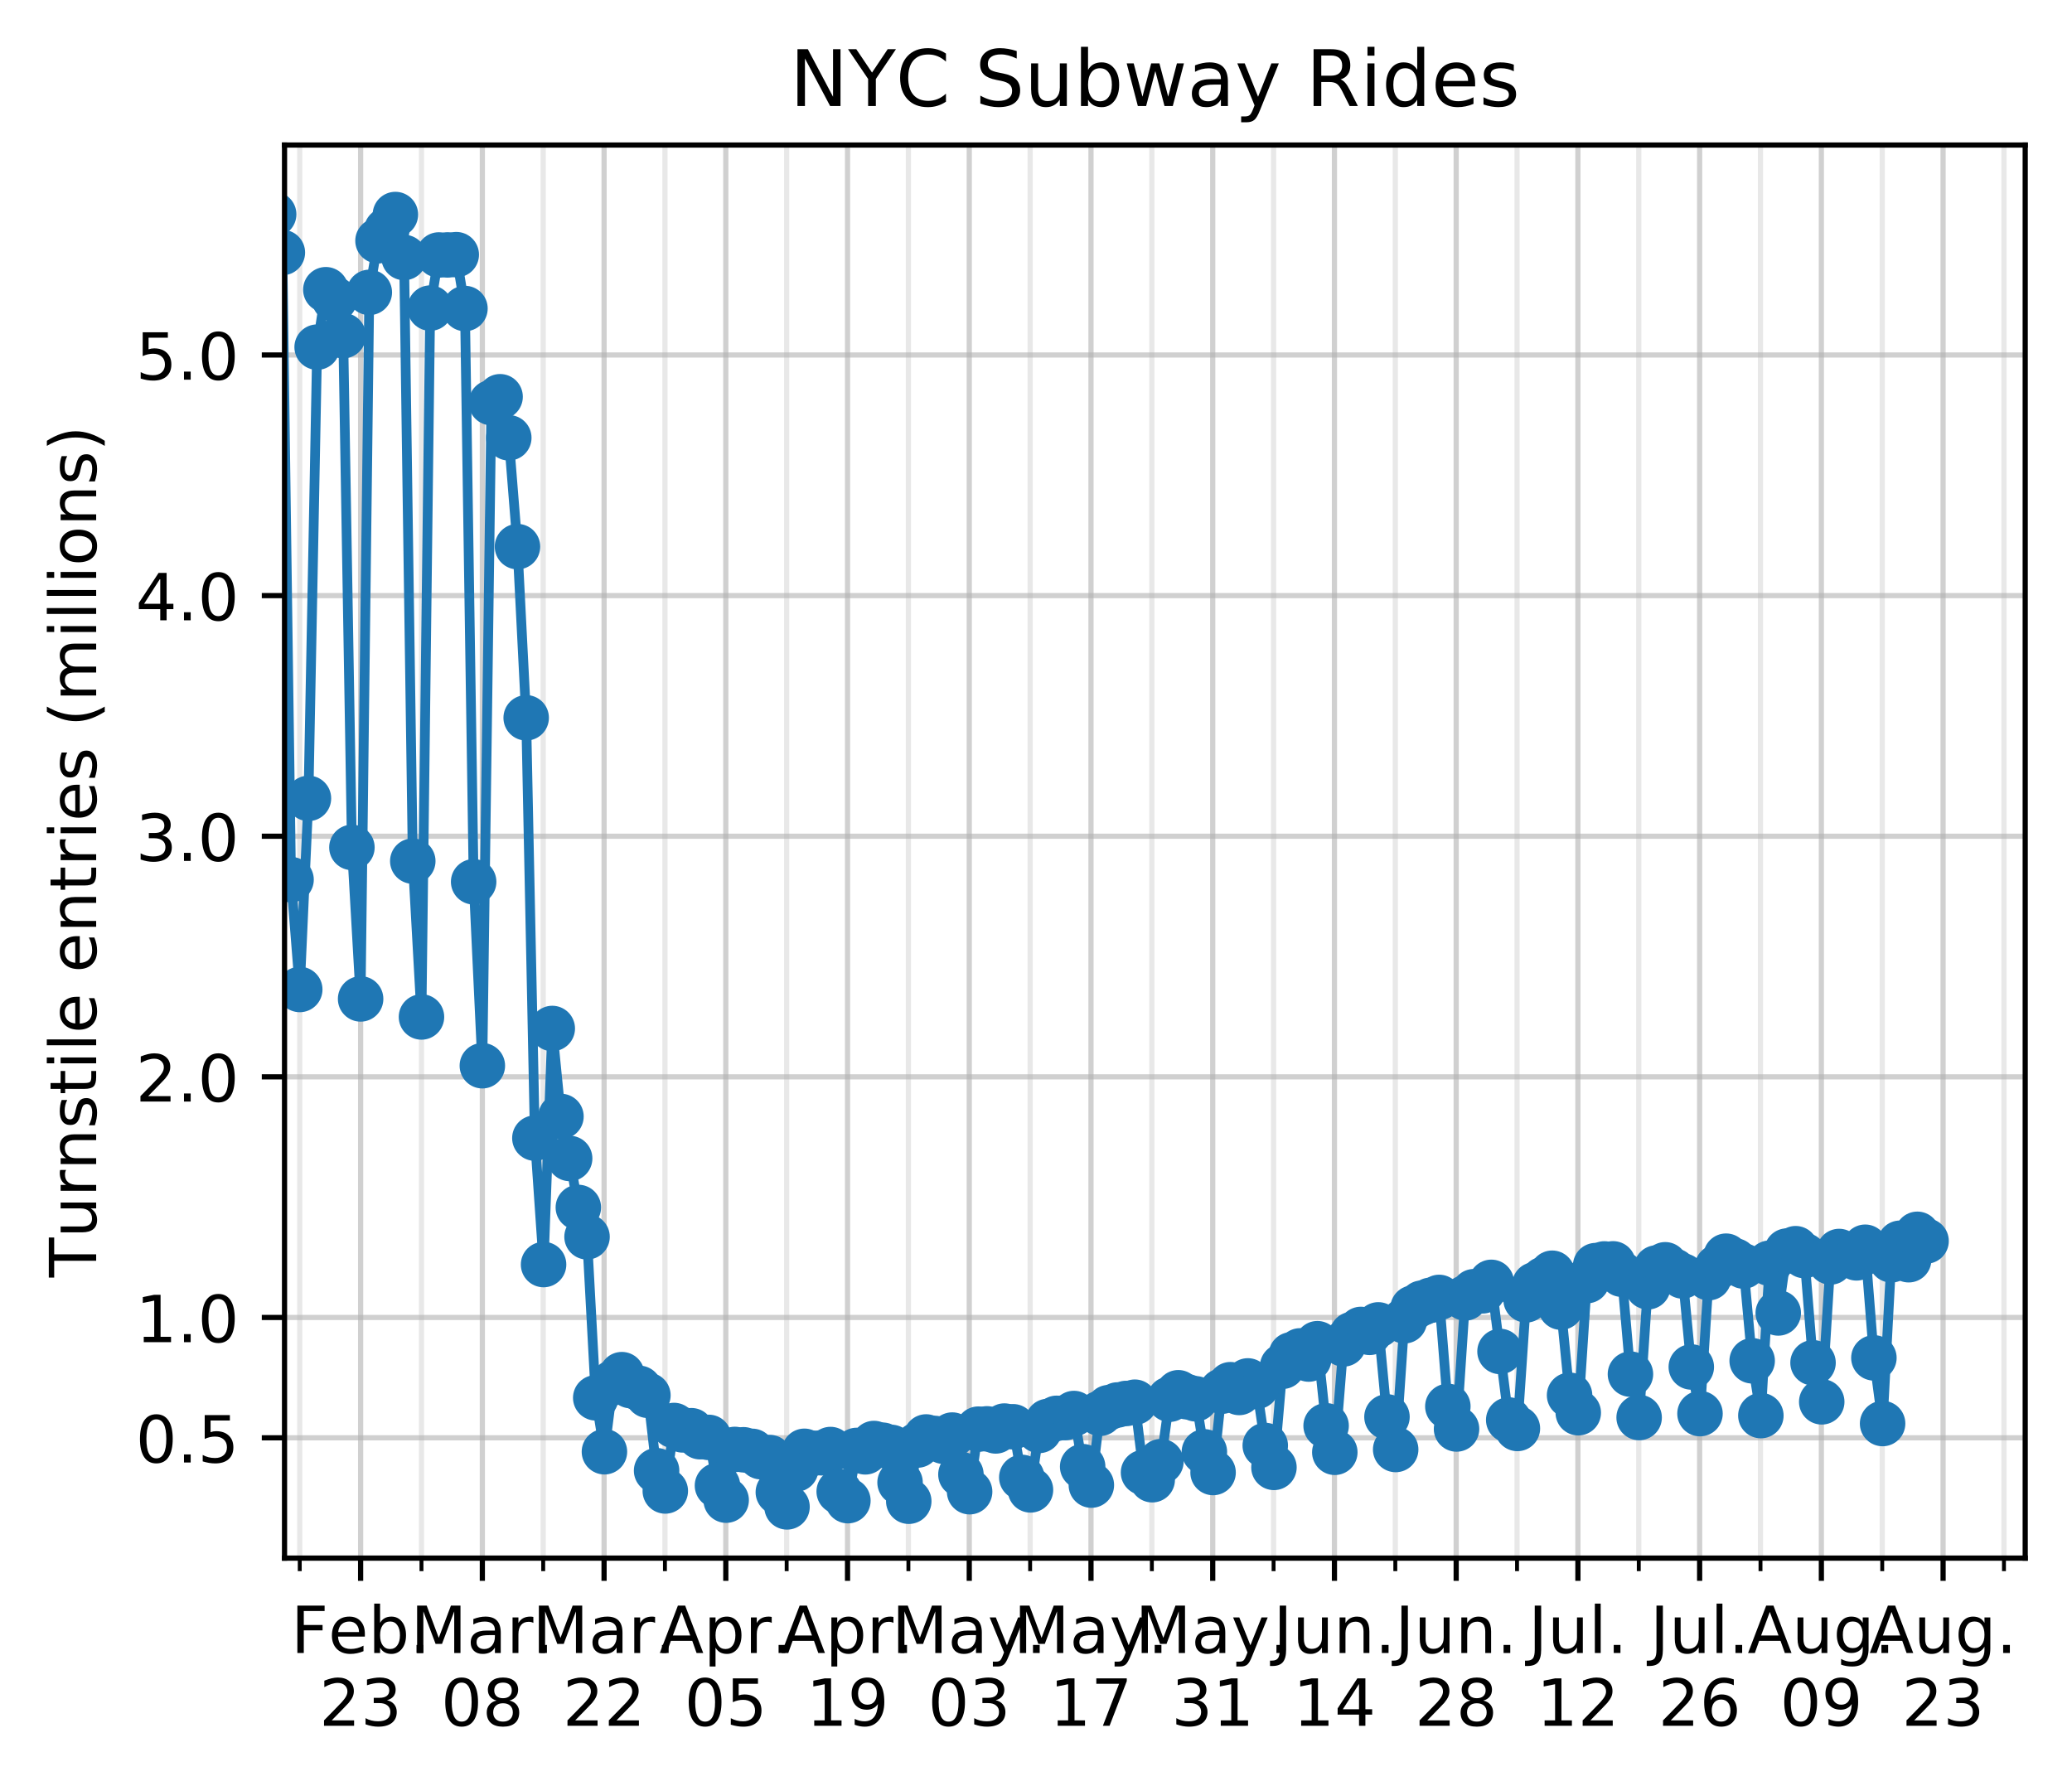 <?xml version="1.0" encoding="utf-8" standalone="no"?>
<!DOCTYPE svg PUBLIC "-//W3C//DTD SVG 1.1//EN"
  "http://www.w3.org/Graphics/SVG/1.1/DTD/svg11.dtd">
<!-- Created with matplotlib (https://matplotlib.org/) -->
<svg height="274.834pt" version="1.1" viewBox="0 0 318.821 274.834" width="318.821pt" xmlns="http://www.w3.org/2000/svg" xmlns:xlink="http://www.w3.org/1999/xlink">
 <defs>
  <style type="text/css">
*{stroke-linecap:butt;stroke-linejoin:round;}
  </style>
 </defs>
 <g id="figure_1">
  <g id="patch_1">
   <path d="M 0 274.834 
L 318.821 274.834 
L 318.821 0 
L 0 0 
z
" style="fill:#ffffff;"/>
  </g>
  <g id="axes_1">
   <g id="patch_2">
    <path d="M 43.781 239.758 
L 311.621 239.758 
L 311.621 22.318 
L 43.781 22.318 
z
" style="fill:#ffffff;"/>
   </g>
   <g id="matplotlib.axis_1">
    <g id="xtick_1">
     <g id="line2d_1">
      <path clip-path="url(#p9f37e52482)" d="M 55.488 239.758 
L 55.488 22.318 
" style="fill:none;stroke:#b0b0b0;stroke-linecap:square;stroke-opacity:0.6;stroke-width:0.8;"/>
     </g>
     <g id="line2d_2">
      <defs>
       <path d="M 0 0 
L 0 3.5 
" id="m32acb8f5e9" style="stroke:#000000;stroke-width:0.8;"/>
      </defs>
      <g>
       <use style="stroke:#000000;stroke-width:0.8;" x="55.488" xlink:href="#m32acb8f5e9" y="239.758"/>
      </g>
     </g>
     <g id="text_1">
      <!-- Feb. -->
      <defs>
       <path d="M 9.812 72.906 
L 51.703 72.906 
L 51.703 64.594 
L 19.672 64.594 
L 19.672 43.109 
L 48.578 43.109 
L 48.578 34.812 
L 19.672 34.812 
L 19.672 0 
L 9.812 0 
z
" id="DejaVuSans-70"/>
       <path d="M 56.203 29.594 
L 56.203 25.203 
L 14.891 25.203 
Q 15.484 15.922 20.484 11.062 
Q 25.484 6.203 34.422 6.203 
Q 39.594 6.203 44.453 7.469 
Q 49.312 8.734 54.109 11.281 
L 54.109 2.781 
Q 49.266 0.734 44.188 -0.344 
Q 39.109 -1.422 33.891 -1.422 
Q 20.797 -1.422 13.156 6.188 
Q 5.516 13.812 5.516 26.812 
Q 5.516 40.234 12.766 48.109 
Q 20.016 56 32.328 56 
Q 43.359 56 49.781 48.891 
Q 56.203 41.797 56.203 29.594 
z
M 47.219 32.234 
Q 47.125 39.594 43.094 43.984 
Q 39.062 48.391 32.422 48.391 
Q 24.906 48.391 20.391 44.141 
Q 15.875 39.891 15.188 32.172 
z
" id="DejaVuSans-101"/>
       <path d="M 48.688 27.297 
Q 48.688 37.203 44.609 42.844 
Q 40.531 48.484 33.406 48.484 
Q 26.266 48.484 22.188 42.844 
Q 18.109 37.203 18.109 27.297 
Q 18.109 17.391 22.188 11.75 
Q 26.266 6.109 33.406 6.109 
Q 40.531 6.109 44.609 11.75 
Q 48.688 17.391 48.688 27.297 
z
M 18.109 46.391 
Q 20.953 51.266 25.266 53.625 
Q 29.594 56 35.594 56 
Q 45.562 56 51.781 48.094 
Q 58.016 40.188 58.016 27.297 
Q 58.016 14.406 51.781 6.484 
Q 45.562 -1.422 35.594 -1.422 
Q 29.594 -1.422 25.266 0.953 
Q 20.953 3.328 18.109 8.203 
L 18.109 0 
L 9.078 0 
L 9.078 75.984 
L 18.109 75.984 
z
" id="DejaVuSans-98"/>
       <path d="M 10.688 12.406 
L 21 12.406 
L 21 0 
L 10.688 0 
z
" id="DejaVuSans-46"/>
      </defs>
      <g transform="translate(44.776 254.357)scale(0.1 -0.1)">
       <use xlink:href="#DejaVuSans-70"/>
       <use x="57.441" xlink:href="#DejaVuSans-101"/>
       <use x="118.965" xlink:href="#DejaVuSans-98"/>
       <use x="182.441" xlink:href="#DejaVuSans-46"/>
      </g>
      <!-- 23 -->
      <defs>
       <path d="M 19.188 8.297 
L 53.609 8.297 
L 53.609 0 
L 7.328 0 
L 7.328 8.297 
Q 12.938 14.109 22.625 23.891 
Q 32.328 33.688 34.812 36.531 
Q 39.547 41.844 41.422 45.531 
Q 43.312 49.219 43.312 52.781 
Q 43.312 58.594 39.234 62.25 
Q 35.156 65.922 28.609 65.922 
Q 23.969 65.922 18.812 64.312 
Q 13.672 62.703 7.812 59.422 
L 7.812 69.391 
Q 13.766 71.781 18.938 73 
Q 24.125 74.219 28.422 74.219 
Q 39.75 74.219 46.484 68.547 
Q 53.219 62.891 53.219 53.422 
Q 53.219 48.922 51.531 44.891 
Q 49.859 40.875 45.406 35.406 
Q 44.188 33.984 37.641 27.219 
Q 31.109 20.453 19.188 8.297 
z
" id="DejaVuSans-50"/>
       <path d="M 40.578 39.312 
Q 47.656 37.797 51.625 33 
Q 55.609 28.219 55.609 21.188 
Q 55.609 10.406 48.188 4.484 
Q 40.766 -1.422 27.094 -1.422 
Q 22.516 -1.422 17.656 -0.516 
Q 12.797 0.391 7.625 2.203 
L 7.625 11.719 
Q 11.719 9.328 16.594 8.109 
Q 21.484 6.891 26.812 6.891 
Q 36.078 6.891 40.938 10.547 
Q 45.797 14.203 45.797 21.188 
Q 45.797 27.641 41.281 31.266 
Q 36.766 34.906 28.719 34.906 
L 20.219 34.906 
L 20.219 43.016 
L 29.109 43.016 
Q 36.375 43.016 40.234 45.922 
Q 44.094 48.828 44.094 54.297 
Q 44.094 59.906 40.109 62.906 
Q 36.141 65.922 28.719 65.922 
Q 24.656 65.922 20.016 65.031 
Q 15.375 64.156 9.812 62.312 
L 9.812 71.094 
Q 15.438 72.656 20.344 73.438 
Q 25.25 74.219 29.594 74.219 
Q 40.828 74.219 47.359 69.109 
Q 53.906 64.016 53.906 55.328 
Q 53.906 49.266 50.438 45.094 
Q 46.969 40.922 40.578 39.312 
z
" id="DejaVuSans-51"/>
      </defs>
      <g transform="translate(49.125 265.554)scale(0.1 -0.1)">
       <use xlink:href="#DejaVuSans-50"/>
       <use x="63.623" xlink:href="#DejaVuSans-51"/>
      </g>
     </g>
    </g>
    <g id="xtick_2">
     <g id="line2d_3">
      <path clip-path="url(#p9f37e52482)" d="M 74.219 239.758 
L 74.219 22.318 
" style="fill:none;stroke:#b0b0b0;stroke-linecap:square;stroke-opacity:0.6;stroke-width:0.8;"/>
     </g>
     <g id="line2d_4">
      <g>
       <use style="stroke:#000000;stroke-width:0.8;" x="74.219" xlink:href="#m32acb8f5e9" y="239.758"/>
      </g>
     </g>
     <g id="text_2">
      <!-- Mar. -->
      <defs>
       <path d="M 9.812 72.906 
L 24.516 72.906 
L 43.109 23.297 
L 61.812 72.906 
L 76.516 72.906 
L 76.516 0 
L 66.891 0 
L 66.891 64.016 
L 48.094 14.016 
L 38.188 14.016 
L 19.391 64.016 
L 19.391 0 
L 9.812 0 
z
" id="DejaVuSans-77"/>
       <path d="M 34.281 27.484 
Q 23.391 27.484 19.188 25 
Q 14.984 22.516 14.984 16.5 
Q 14.984 11.719 18.141 8.906 
Q 21.297 6.109 26.703 6.109 
Q 34.188 6.109 38.703 11.406 
Q 43.219 16.703 43.219 25.484 
L 43.219 27.484 
z
M 52.203 31.203 
L 52.203 0 
L 43.219 0 
L 43.219 8.297 
Q 40.141 3.328 35.547 0.953 
Q 30.953 -1.422 24.312 -1.422 
Q 15.922 -1.422 10.953 3.297 
Q 6 8.016 6 15.922 
Q 6 25.141 12.172 29.828 
Q 18.359 34.516 30.609 34.516 
L 43.219 34.516 
L 43.219 35.406 
Q 43.219 41.609 39.141 45 
Q 35.062 48.391 27.688 48.391 
Q 23 48.391 18.547 47.266 
Q 14.109 46.141 10.016 43.891 
L 10.016 52.203 
Q 14.938 54.109 19.578 55.047 
Q 24.219 56 28.609 56 
Q 40.484 56 46.344 49.844 
Q 52.203 43.703 52.203 31.203 
z
" id="DejaVuSans-97"/>
       <path d="M 41.109 46.297 
Q 39.594 47.172 37.812 47.578 
Q 36.031 48 33.891 48 
Q 26.266 48 22.188 43.047 
Q 18.109 38.094 18.109 28.812 
L 18.109 0 
L 9.078 0 
L 9.078 54.688 
L 18.109 54.688 
L 18.109 46.188 
Q 20.953 51.172 25.484 53.578 
Q 30.031 56 36.531 56 
Q 37.453 56 38.578 55.875 
Q 39.703 55.766 41.062 55.516 
z
" id="DejaVuSans-114"/>
      </defs>
      <g transform="translate(63.203 254.357)scale(0.1 -0.1)">
       <use xlink:href="#DejaVuSans-77"/>
       <use x="86.279" xlink:href="#DejaVuSans-97"/>
       <use x="147.559" xlink:href="#DejaVuSans-114"/>
       <use x="188.531" xlink:href="#DejaVuSans-46"/>
      </g>
      <!-- 08 -->
      <defs>
       <path d="M 31.781 66.406 
Q 24.172 66.406 20.328 58.906 
Q 16.5 51.422 16.5 36.375 
Q 16.5 21.391 20.328 13.891 
Q 24.172 6.391 31.781 6.391 
Q 39.453 6.391 43.281 13.891 
Q 47.125 21.391 47.125 36.375 
Q 47.125 51.422 43.281 58.906 
Q 39.453 66.406 31.781 66.406 
z
M 31.781 74.219 
Q 44.047 74.219 50.516 64.516 
Q 56.984 54.828 56.984 36.375 
Q 56.984 17.969 50.516 8.266 
Q 44.047 -1.422 31.781 -1.422 
Q 19.531 -1.422 13.062 8.266 
Q 6.594 17.969 6.594 36.375 
Q 6.594 54.828 13.062 64.516 
Q 19.531 74.219 31.781 74.219 
z
" id="DejaVuSans-48"/>
       <path d="M 31.781 34.625 
Q 24.75 34.625 20.719 30.859 
Q 16.703 27.094 16.703 20.516 
Q 16.703 13.922 20.719 10.156 
Q 24.75 6.391 31.781 6.391 
Q 38.812 6.391 42.859 10.172 
Q 46.922 13.969 46.922 20.516 
Q 46.922 27.094 42.891 30.859 
Q 38.875 34.625 31.781 34.625 
z
M 21.922 38.812 
Q 15.578 40.375 12.031 44.719 
Q 8.5 49.078 8.5 55.328 
Q 8.5 64.062 14.719 69.141 
Q 20.953 74.219 31.781 74.219 
Q 42.672 74.219 48.875 69.141 
Q 55.078 64.062 55.078 55.328 
Q 55.078 49.078 51.531 44.719 
Q 48 40.375 41.703 38.812 
Q 48.828 37.156 52.797 32.312 
Q 56.781 27.484 56.781 20.516 
Q 56.781 9.906 50.312 4.234 
Q 43.844 -1.422 31.781 -1.422 
Q 19.734 -1.422 13.25 4.234 
Q 6.781 9.906 6.781 20.516 
Q 6.781 27.484 10.781 32.312 
Q 14.797 37.156 21.922 38.812 
z
M 18.312 54.391 
Q 18.312 48.734 21.844 45.562 
Q 25.391 42.391 31.781 42.391 
Q 38.141 42.391 41.719 45.562 
Q 45.312 48.734 45.312 54.391 
Q 45.312 60.062 41.719 63.234 
Q 38.141 66.406 31.781 66.406 
Q 25.391 66.406 21.844 63.234 
Q 18.312 60.062 18.312 54.391 
z
" id="DejaVuSans-56"/>
      </defs>
      <g transform="translate(67.856 265.554)scale(0.1 -0.1)">
       <use xlink:href="#DejaVuSans-48"/>
       <use x="63.623" xlink:href="#DejaVuSans-56"/>
      </g>
     </g>
    </g>
    <g id="xtick_3">
     <g id="line2d_5">
      <path clip-path="url(#p9f37e52482)" d="M 92.949 239.758 
L 92.949 22.318 
" style="fill:none;stroke:#b0b0b0;stroke-linecap:square;stroke-opacity:0.6;stroke-width:0.8;"/>
     </g>
     <g id="line2d_6">
      <g>
       <use style="stroke:#000000;stroke-width:0.8;" x="92.949" xlink:href="#m32acb8f5e9" y="239.758"/>
      </g>
     </g>
     <g id="text_3">
      <!-- Mar. -->
      <g transform="translate(81.934 254.357)scale(0.1 -0.1)">
       <use xlink:href="#DejaVuSans-77"/>
       <use x="86.279" xlink:href="#DejaVuSans-97"/>
       <use x="147.559" xlink:href="#DejaVuSans-114"/>
       <use x="188.531" xlink:href="#DejaVuSans-46"/>
      </g>
      <!-- 22 -->
      <g transform="translate(86.587 265.554)scale(0.1 -0.1)">
       <use xlink:href="#DejaVuSans-50"/>
       <use x="63.623" xlink:href="#DejaVuSans-50"/>
      </g>
     </g>
    </g>
    <g id="xtick_4">
     <g id="line2d_7">
      <path clip-path="url(#p9f37e52482)" d="M 111.68 239.758 
L 111.68 22.318 
" style="fill:none;stroke:#b0b0b0;stroke-linecap:square;stroke-opacity:0.6;stroke-width:0.8;"/>
     </g>
     <g id="line2d_8">
      <g>
       <use style="stroke:#000000;stroke-width:0.8;" x="111.68" xlink:href="#m32acb8f5e9" y="239.758"/>
      </g>
     </g>
     <g id="text_4">
      <!-- Apr. -->
      <defs>
       <path d="M 34.188 63.188 
L 20.797 26.906 
L 47.609 26.906 
z
M 28.609 72.906 
L 39.797 72.906 
L 67.578 0 
L 57.328 0 
L 50.688 18.703 
L 17.828 18.703 
L 11.188 0 
L 0.781 0 
z
" id="DejaVuSans-65"/>
       <path d="M 18.109 8.203 
L 18.109 -20.797 
L 9.078 -20.797 
L 9.078 54.688 
L 18.109 54.688 
L 18.109 46.391 
Q 20.953 51.266 25.266 53.625 
Q 29.594 56 35.594 56 
Q 45.562 56 51.781 48.094 
Q 58.016 40.188 58.016 27.297 
Q 58.016 14.406 51.781 6.484 
Q 45.562 -1.422 35.594 -1.422 
Q 29.594 -1.422 25.266 0.953 
Q 20.953 3.328 18.109 8.203 
z
M 48.688 27.297 
Q 48.688 37.203 44.609 42.844 
Q 40.531 48.484 33.406 48.484 
Q 26.266 48.484 22.188 42.844 
Q 18.109 37.203 18.109 27.297 
Q 18.109 17.391 22.188 11.75 
Q 26.266 6.109 33.406 6.109 
Q 40.531 6.109 44.609 11.75 
Q 48.688 17.391 48.688 27.297 
z
" id="DejaVuSans-112"/>
      </defs>
      <g transform="translate(101.448 254.357)scale(0.1 -0.1)">
       <use xlink:href="#DejaVuSans-65"/>
       <use x="68.408" xlink:href="#DejaVuSans-112"/>
       <use x="131.885" xlink:href="#DejaVuSans-114"/>
       <use x="172.857" xlink:href="#DejaVuSans-46"/>
      </g>
      <!-- 05 -->
      <defs>
       <path d="M 10.797 72.906 
L 49.516 72.906 
L 49.516 64.594 
L 19.828 64.594 
L 19.828 46.734 
Q 21.969 47.469 24.109 47.828 
Q 26.266 48.188 28.422 48.188 
Q 40.625 48.188 47.75 41.5 
Q 54.891 34.812 54.891 23.391 
Q 54.891 11.625 47.562 5.094 
Q 40.234 -1.422 26.906 -1.422 
Q 22.312 -1.422 17.547 -0.641 
Q 12.797 0.141 7.719 1.703 
L 7.719 11.625 
Q 12.109 9.234 16.797 8.062 
Q 21.484 6.891 26.703 6.891 
Q 35.156 6.891 40.078 11.328 
Q 45.016 15.766 45.016 23.391 
Q 45.016 31 40.078 35.438 
Q 35.156 39.891 26.703 39.891 
Q 22.75 39.891 18.812 39.016 
Q 14.891 38.141 10.797 36.281 
z
" id="DejaVuSans-53"/>
      </defs>
      <g transform="translate(105.317 265.554)scale(0.1 -0.1)">
       <use xlink:href="#DejaVuSans-48"/>
       <use x="63.623" xlink:href="#DejaVuSans-53"/>
      </g>
     </g>
    </g>
    <g id="xtick_5">
     <g id="line2d_9">
      <path clip-path="url(#p9f37e52482)" d="M 130.411 239.758 
L 130.411 22.318 
" style="fill:none;stroke:#b0b0b0;stroke-linecap:square;stroke-opacity:0.6;stroke-width:0.8;"/>
     </g>
     <g id="line2d_10">
      <g>
       <use style="stroke:#000000;stroke-width:0.8;" x="130.411" xlink:href="#m32acb8f5e9" y="239.758"/>
      </g>
     </g>
     <g id="text_5">
      <!-- Apr. -->
      <g transform="translate(120.178 254.357)scale(0.1 -0.1)">
       <use xlink:href="#DejaVuSans-65"/>
       <use x="68.408" xlink:href="#DejaVuSans-112"/>
       <use x="131.885" xlink:href="#DejaVuSans-114"/>
       <use x="172.857" xlink:href="#DejaVuSans-46"/>
      </g>
      <!-- 19 -->
      <defs>
       <path d="M 12.406 8.297 
L 28.516 8.297 
L 28.516 63.922 
L 10.984 60.406 
L 10.984 69.391 
L 28.422 72.906 
L 38.281 72.906 
L 38.281 8.297 
L 54.391 8.297 
L 54.391 0 
L 12.406 0 
z
" id="DejaVuSans-49"/>
       <path d="M 10.984 1.516 
L 10.984 10.5 
Q 14.703 8.734 18.5 7.812 
Q 22.312 6.891 25.984 6.891 
Q 35.75 6.891 40.891 13.453 
Q 46.047 20.016 46.781 33.406 
Q 43.953 29.203 39.594 26.953 
Q 35.25 24.703 29.984 24.703 
Q 19.047 24.703 12.672 31.312 
Q 6.297 37.938 6.297 49.422 
Q 6.297 60.641 12.938 67.422 
Q 19.578 74.219 30.609 74.219 
Q 43.266 74.219 49.922 64.516 
Q 56.594 54.828 56.594 36.375 
Q 56.594 19.141 48.406 8.859 
Q 40.234 -1.422 26.422 -1.422 
Q 22.703 -1.422 18.891 -0.688 
Q 15.094 0.047 10.984 1.516 
z
M 30.609 32.422 
Q 37.25 32.422 41.125 36.953 
Q 45.016 41.5 45.016 49.422 
Q 45.016 57.281 41.125 61.844 
Q 37.25 66.406 30.609 66.406 
Q 23.969 66.406 20.094 61.844 
Q 16.219 57.281 16.219 49.422 
Q 16.219 41.5 20.094 36.953 
Q 23.969 32.422 30.609 32.422 
z
" id="DejaVuSans-57"/>
      </defs>
      <g transform="translate(124.048 265.554)scale(0.1 -0.1)">
       <use xlink:href="#DejaVuSans-49"/>
       <use x="63.623" xlink:href="#DejaVuSans-57"/>
      </g>
     </g>
    </g>
    <g id="xtick_6">
     <g id="line2d_11">
      <path clip-path="url(#p9f37e52482)" d="M 149.141 239.758 
L 149.141 22.318 
" style="fill:none;stroke:#b0b0b0;stroke-linecap:square;stroke-opacity:0.6;stroke-width:0.8;"/>
     </g>
     <g id="line2d_12">
      <g>
       <use style="stroke:#000000;stroke-width:0.8;" x="149.141" xlink:href="#m32acb8f5e9" y="239.758"/>
      </g>
     </g>
     <g id="text_6">
      <!-- May. -->
      <defs>
       <path d="M 32.172 -5.078 
Q 28.375 -14.844 24.75 -17.812 
Q 21.141 -20.797 15.094 -20.797 
L 7.906 -20.797 
L 7.906 -13.281 
L 13.188 -13.281 
Q 16.891 -13.281 18.938 -11.516 
Q 21 -9.766 23.484 -3.219 
L 25.094 0.875 
L 2.984 54.688 
L 12.5 54.688 
L 29.594 11.922 
L 46.688 54.688 
L 56.203 54.688 
z
" id="DejaVuSans-121"/>
      </defs>
      <g transform="translate(137.226 254.357)scale(0.1 -0.1)">
       <use xlink:href="#DejaVuSans-77"/>
       <use x="86.279" xlink:href="#DejaVuSans-97"/>
       <use x="147.559" xlink:href="#DejaVuSans-121"/>
       <use x="206.52" xlink:href="#DejaVuSans-46"/>
      </g>
      <!-- 03 -->
      <g transform="translate(142.779 265.554)scale(0.1 -0.1)">
       <use xlink:href="#DejaVuSans-48"/>
       <use x="63.623" xlink:href="#DejaVuSans-51"/>
      </g>
     </g>
    </g>
    <g id="xtick_7">
     <g id="line2d_13">
      <path clip-path="url(#p9f37e52482)" d="M 167.872 239.758 
L 167.872 22.318 
" style="fill:none;stroke:#b0b0b0;stroke-linecap:square;stroke-opacity:0.6;stroke-width:0.8;"/>
     </g>
     <g id="line2d_14">
      <g>
       <use style="stroke:#000000;stroke-width:0.8;" x="167.872" xlink:href="#m32acb8f5e9" y="239.758"/>
      </g>
     </g>
     <g id="text_7">
      <!-- May. -->
      <g transform="translate(155.956 254.357)scale(0.1 -0.1)">
       <use xlink:href="#DejaVuSans-77"/>
       <use x="86.279" xlink:href="#DejaVuSans-97"/>
       <use x="147.559" xlink:href="#DejaVuSans-121"/>
       <use x="206.52" xlink:href="#DejaVuSans-46"/>
      </g>
      <!-- 17 -->
      <defs>
       <path d="M 8.203 72.906 
L 55.078 72.906 
L 55.078 68.703 
L 28.609 0 
L 18.312 0 
L 43.219 64.594 
L 8.203 64.594 
z
" id="DejaVuSans-55"/>
      </defs>
      <g transform="translate(161.509 265.554)scale(0.1 -0.1)">
       <use xlink:href="#DejaVuSans-49"/>
       <use x="63.623" xlink:href="#DejaVuSans-55"/>
      </g>
     </g>
    </g>
    <g id="xtick_8">
     <g id="line2d_15">
      <path clip-path="url(#p9f37e52482)" d="M 186.602 239.758 
L 186.602 22.318 
" style="fill:none;stroke:#b0b0b0;stroke-linecap:square;stroke-opacity:0.6;stroke-width:0.8;"/>
     </g>
     <g id="line2d_16">
      <g>
       <use style="stroke:#000000;stroke-width:0.8;" x="186.602" xlink:href="#m32acb8f5e9" y="239.758"/>
      </g>
     </g>
     <g id="text_8">
      <!-- May. -->
      <g transform="translate(174.687 254.357)scale(0.1 -0.1)">
       <use xlink:href="#DejaVuSans-77"/>
       <use x="86.279" xlink:href="#DejaVuSans-97"/>
       <use x="147.559" xlink:href="#DejaVuSans-121"/>
       <use x="206.52" xlink:href="#DejaVuSans-46"/>
      </g>
      <!-- 31 -->
      <g transform="translate(180.24 265.554)scale(0.1 -0.1)">
       <use xlink:href="#DejaVuSans-51"/>
       <use x="63.623" xlink:href="#DejaVuSans-49"/>
      </g>
     </g>
    </g>
    <g id="xtick_9">
     <g id="line2d_17">
      <path clip-path="url(#p9f37e52482)" d="M 205.333 239.758 
L 205.333 22.318 
" style="fill:none;stroke:#b0b0b0;stroke-linecap:square;stroke-opacity:0.6;stroke-width:0.8;"/>
     </g>
     <g id="line2d_18">
      <g>
       <use style="stroke:#000000;stroke-width:0.8;" x="205.333" xlink:href="#m32acb8f5e9" y="239.758"/>
      </g>
     </g>
     <g id="text_9">
      <!-- Jun. -->
      <defs>
       <path d="M 9.812 72.906 
L 19.672 72.906 
L 19.672 5.078 
Q 19.672 -8.109 14.672 -14.062 
Q 9.672 -20.016 -1.422 -20.016 
L -5.172 -20.016 
L -5.172 -11.719 
L -2.094 -11.719 
Q 4.438 -11.719 7.125 -8.047 
Q 9.812 -4.391 9.812 5.078 
z
" id="DejaVuSans-74"/>
       <path d="M 8.5 21.578 
L 8.5 54.688 
L 17.484 54.688 
L 17.484 21.922 
Q 17.484 14.156 20.5 10.266 
Q 23.531 6.391 29.594 6.391 
Q 36.859 6.391 41.078 11.031 
Q 45.312 15.672 45.312 23.688 
L 45.312 54.688 
L 54.297 54.688 
L 54.297 0 
L 45.312 0 
L 45.312 8.406 
Q 42.047 3.422 37.719 1 
Q 33.406 -1.422 27.688 -1.422 
Q 18.266 -1.422 13.375 4.438 
Q 8.5 10.297 8.5 21.578 
z
M 31.109 56 
z
" id="DejaVuSans-117"/>
       <path d="M 54.891 33.016 
L 54.891 0 
L 45.906 0 
L 45.906 32.719 
Q 45.906 40.484 42.875 44.328 
Q 39.844 48.188 33.797 48.188 
Q 26.516 48.188 22.312 43.547 
Q 18.109 38.922 18.109 30.906 
L 18.109 0 
L 9.078 0 
L 9.078 54.688 
L 18.109 54.688 
L 18.109 46.188 
Q 21.344 51.125 25.703 53.562 
Q 30.078 56 35.797 56 
Q 45.219 56 50.047 50.172 
Q 54.891 44.344 54.891 33.016 
z
" id="DejaVuSans-110"/>
      </defs>
      <g transform="translate(195.932 254.357)scale(0.1 -0.1)">
       <use xlink:href="#DejaVuSans-74"/>
       <use x="29.492" xlink:href="#DejaVuSans-117"/>
       <use x="92.871" xlink:href="#DejaVuSans-110"/>
       <use x="156.25" xlink:href="#DejaVuSans-46"/>
      </g>
      <!-- 14 -->
      <defs>
       <path d="M 37.797 64.312 
L 12.891 25.391 
L 37.797 25.391 
z
M 35.203 72.906 
L 47.609 72.906 
L 47.609 25.391 
L 58.016 25.391 
L 58.016 17.188 
L 47.609 17.188 
L 47.609 0 
L 37.797 0 
L 37.797 17.188 
L 4.891 17.188 
L 4.891 26.703 
z
" id="DejaVuSans-52"/>
      </defs>
      <g transform="translate(198.971 265.554)scale(0.1 -0.1)">
       <use xlink:href="#DejaVuSans-49"/>
       <use x="63.623" xlink:href="#DejaVuSans-52"/>
      </g>
     </g>
    </g>
    <g id="xtick_10">
     <g id="line2d_19">
      <path clip-path="url(#p9f37e52482)" d="M 224.064 239.758 
L 224.064 22.318 
" style="fill:none;stroke:#b0b0b0;stroke-linecap:square;stroke-opacity:0.6;stroke-width:0.8;"/>
     </g>
     <g id="line2d_20">
      <g>
       <use style="stroke:#000000;stroke-width:0.8;" x="224.064" xlink:href="#m32acb8f5e9" y="239.758"/>
      </g>
     </g>
     <g id="text_10">
      <!-- Jun. -->
      <g transform="translate(214.662 254.357)scale(0.1 -0.1)">
       <use xlink:href="#DejaVuSans-74"/>
       <use x="29.492" xlink:href="#DejaVuSans-117"/>
       <use x="92.871" xlink:href="#DejaVuSans-110"/>
       <use x="156.25" xlink:href="#DejaVuSans-46"/>
      </g>
      <!-- 28 -->
      <g transform="translate(217.701 265.554)scale(0.1 -0.1)">
       <use xlink:href="#DejaVuSans-50"/>
       <use x="63.623" xlink:href="#DejaVuSans-56"/>
      </g>
     </g>
    </g>
    <g id="xtick_11">
     <g id="line2d_21">
      <path clip-path="url(#p9f37e52482)" d="M 242.794 239.758 
L 242.794 22.318 
" style="fill:none;stroke:#b0b0b0;stroke-linecap:square;stroke-opacity:0.6;stroke-width:0.8;"/>
     </g>
     <g id="line2d_22">
      <g>
       <use style="stroke:#000000;stroke-width:0.8;" x="242.794" xlink:href="#m32acb8f5e9" y="239.758"/>
      </g>
     </g>
     <g id="text_11">
      <!-- Jul. -->
      <defs>
       <path d="M 9.422 75.984 
L 18.406 75.984 
L 18.406 0 
L 9.422 0 
z
" id="DejaVuSans-108"/>
      </defs>
      <g transform="translate(235.173 254.357)scale(0.1 -0.1)">
       <use xlink:href="#DejaVuSans-74"/>
       <use x="29.492" xlink:href="#DejaVuSans-117"/>
       <use x="92.871" xlink:href="#DejaVuSans-108"/>
       <use x="120.654" xlink:href="#DejaVuSans-46"/>
      </g>
      <!-- 12 -->
      <g transform="translate(236.432 265.554)scale(0.1 -0.1)">
       <use xlink:href="#DejaVuSans-49"/>
       <use x="63.623" xlink:href="#DejaVuSans-50"/>
      </g>
     </g>
    </g>
    <g id="xtick_12">
     <g id="line2d_23">
      <path clip-path="url(#p9f37e52482)" d="M 261.525 239.758 
L 261.525 22.318 
" style="fill:none;stroke:#b0b0b0;stroke-linecap:square;stroke-opacity:0.6;stroke-width:0.8;"/>
     </g>
     <g id="line2d_24">
      <g>
       <use style="stroke:#000000;stroke-width:0.8;" x="261.525" xlink:href="#m32acb8f5e9" y="239.758"/>
      </g>
     </g>
     <g id="text_12">
      <!-- Jul. -->
      <g transform="translate(253.903 254.357)scale(0.1 -0.1)">
       <use xlink:href="#DejaVuSans-74"/>
       <use x="29.492" xlink:href="#DejaVuSans-117"/>
       <use x="92.871" xlink:href="#DejaVuSans-108"/>
       <use x="120.654" xlink:href="#DejaVuSans-46"/>
      </g>
      <!-- 26 -->
      <defs>
       <path d="M 33.016 40.375 
Q 26.375 40.375 22.484 35.828 
Q 18.609 31.297 18.609 23.391 
Q 18.609 15.531 22.484 10.953 
Q 26.375 6.391 33.016 6.391 
Q 39.656 6.391 43.531 10.953 
Q 47.406 15.531 47.406 23.391 
Q 47.406 31.297 43.531 35.828 
Q 39.656 40.375 33.016 40.375 
z
M 52.594 71.297 
L 52.594 62.312 
Q 48.875 64.062 45.094 64.984 
Q 41.312 65.922 37.594 65.922 
Q 27.828 65.922 22.672 59.328 
Q 17.531 52.734 16.797 39.406 
Q 19.672 43.656 24.016 45.922 
Q 28.375 48.188 33.594 48.188 
Q 44.578 48.188 50.953 41.516 
Q 57.328 34.859 57.328 23.391 
Q 57.328 12.156 50.688 5.359 
Q 44.047 -1.422 33.016 -1.422 
Q 20.359 -1.422 13.672 8.266 
Q 6.984 17.969 6.984 36.375 
Q 6.984 53.656 15.188 63.938 
Q 23.391 74.219 37.203 74.219 
Q 40.922 74.219 44.703 73.484 
Q 48.484 72.75 52.594 71.297 
z
" id="DejaVuSans-54"/>
      </defs>
      <g transform="translate(255.163 265.554)scale(0.1 -0.1)">
       <use xlink:href="#DejaVuSans-50"/>
       <use x="63.623" xlink:href="#DejaVuSans-54"/>
      </g>
     </g>
    </g>
    <g id="xtick_13">
     <g id="line2d_25">
      <path clip-path="url(#p9f37e52482)" d="M 280.256 239.758 
L 280.256 22.318 
" style="fill:none;stroke:#b0b0b0;stroke-linecap:square;stroke-opacity:0.6;stroke-width:0.8;"/>
     </g>
     <g id="line2d_26">
      <g>
       <use style="stroke:#000000;stroke-width:0.8;" x="280.256" xlink:href="#m32acb8f5e9" y="239.758"/>
      </g>
     </g>
     <g id="text_13">
      <!-- Aug. -->
      <defs>
       <path d="M 45.406 27.984 
Q 45.406 37.75 41.375 43.109 
Q 37.359 48.484 30.078 48.484 
Q 22.859 48.484 18.828 43.109 
Q 14.797 37.75 14.797 27.984 
Q 14.797 18.266 18.828 12.891 
Q 22.859 7.516 30.078 7.516 
Q 37.359 7.516 41.375 12.891 
Q 45.406 18.266 45.406 27.984 
z
M 54.391 6.781 
Q 54.391 -7.172 48.188 -13.984 
Q 42 -20.797 29.203 -20.797 
Q 24.469 -20.797 20.266 -20.094 
Q 16.062 -19.391 12.109 -17.922 
L 12.109 -9.188 
Q 16.062 -11.328 19.922 -12.344 
Q 23.781 -13.375 27.781 -13.375 
Q 36.625 -13.375 41.016 -8.766 
Q 45.406 -4.156 45.406 5.172 
L 45.406 9.625 
Q 42.625 4.781 38.281 2.391 
Q 33.938 0 27.875 0 
Q 17.828 0 11.672 7.656 
Q 5.516 15.328 5.516 27.984 
Q 5.516 40.672 11.672 48.328 
Q 17.828 56 27.875 56 
Q 33.938 56 38.281 53.609 
Q 42.625 51.219 45.406 46.391 
L 45.406 54.688 
L 54.391 54.688 
z
" id="DejaVuSans-103"/>
      </defs>
      <g transform="translate(268.903 254.357)scale(0.1 -0.1)">
       <use xlink:href="#DejaVuSans-65"/>
       <use x="68.408" xlink:href="#DejaVuSans-117"/>
       <use x="131.787" xlink:href="#DejaVuSans-103"/>
       <use x="195.264" xlink:href="#DejaVuSans-46"/>
      </g>
      <!-- 09 -->
      <g transform="translate(273.893 265.554)scale(0.1 -0.1)">
       <use xlink:href="#DejaVuSans-48"/>
       <use x="63.623" xlink:href="#DejaVuSans-57"/>
      </g>
     </g>
    </g>
    <g id="xtick_14">
     <g id="line2d_27">
      <path clip-path="url(#p9f37e52482)" d="M 298.986 239.758 
L 298.986 22.318 
" style="fill:none;stroke:#b0b0b0;stroke-linecap:square;stroke-opacity:0.6;stroke-width:0.8;"/>
     </g>
     <g id="line2d_28">
      <g>
       <use style="stroke:#000000;stroke-width:0.8;" x="298.986" xlink:href="#m32acb8f5e9" y="239.758"/>
      </g>
     </g>
     <g id="text_14">
      <!-- Aug. -->
      <g transform="translate(287.634 254.357)scale(0.1 -0.1)">
       <use xlink:href="#DejaVuSans-65"/>
       <use x="68.408" xlink:href="#DejaVuSans-117"/>
       <use x="131.787" xlink:href="#DejaVuSans-103"/>
       <use x="195.264" xlink:href="#DejaVuSans-46"/>
      </g>
      <!-- 23 -->
      <g transform="translate(292.624 265.554)scale(0.1 -0.1)">
       <use xlink:href="#DejaVuSans-50"/>
       <use x="63.623" xlink:href="#DejaVuSans-51"/>
      </g>
     </g>
    </g>
    <g id="xtick_15">
     <g id="line2d_29">
      <path clip-path="url(#p9f37e52482)" d="M 46.123 239.758 
L 46.123 22.318 
" style="fill:none;stroke:#b0b0b0;stroke-linecap:square;stroke-opacity:0.3;stroke-width:0.8;"/>
     </g>
     <g id="line2d_30">
      <defs>
       <path d="M 0 0 
L 0 2 
" id="m4a564aa517" style="stroke:#000000;stroke-width:0.6;"/>
      </defs>
      <g>
       <use style="stroke:#000000;stroke-width:0.6;" x="46.123" xlink:href="#m4a564aa517" y="239.758"/>
      </g>
     </g>
    </g>
    <g id="xtick_16">
     <g id="line2d_31">
      <path clip-path="url(#p9f37e52482)" d="M 64.853 239.758 
L 64.853 22.318 
" style="fill:none;stroke:#b0b0b0;stroke-linecap:square;stroke-opacity:0.3;stroke-width:0.8;"/>
     </g>
     <g id="line2d_32">
      <g>
       <use style="stroke:#000000;stroke-width:0.6;" x="64.853" xlink:href="#m4a564aa517" y="239.758"/>
      </g>
     </g>
    </g>
    <g id="xtick_17">
     <g id="line2d_33">
      <path clip-path="url(#p9f37e52482)" d="M 83.584 239.758 
L 83.584 22.318 
" style="fill:none;stroke:#b0b0b0;stroke-linecap:square;stroke-opacity:0.3;stroke-width:0.8;"/>
     </g>
     <g id="line2d_34">
      <g>
       <use style="stroke:#000000;stroke-width:0.6;" x="83.584" xlink:href="#m4a564aa517" y="239.758"/>
      </g>
     </g>
    </g>
    <g id="xtick_18">
     <g id="line2d_35">
      <path clip-path="url(#p9f37e52482)" d="M 102.315 239.758 
L 102.315 22.318 
" style="fill:none;stroke:#b0b0b0;stroke-linecap:square;stroke-opacity:0.3;stroke-width:0.8;"/>
     </g>
     <g id="line2d_36">
      <g>
       <use style="stroke:#000000;stroke-width:0.6;" x="102.315" xlink:href="#m4a564aa517" y="239.758"/>
      </g>
     </g>
    </g>
    <g id="xtick_19">
     <g id="line2d_37">
      <path clip-path="url(#p9f37e52482)" d="M 121.045 239.758 
L 121.045 22.318 
" style="fill:none;stroke:#b0b0b0;stroke-linecap:square;stroke-opacity:0.3;stroke-width:0.8;"/>
     </g>
     <g id="line2d_38">
      <g>
       <use style="stroke:#000000;stroke-width:0.6;" x="121.045" xlink:href="#m4a564aa517" y="239.758"/>
      </g>
     </g>
    </g>
    <g id="xtick_20">
     <g id="line2d_39">
      <path clip-path="url(#p9f37e52482)" d="M 139.776 239.758 
L 139.776 22.318 
" style="fill:none;stroke:#b0b0b0;stroke-linecap:square;stroke-opacity:0.3;stroke-width:0.8;"/>
     </g>
     <g id="line2d_40">
      <g>
       <use style="stroke:#000000;stroke-width:0.6;" x="139.776" xlink:href="#m4a564aa517" y="239.758"/>
      </g>
     </g>
    </g>
    <g id="xtick_21">
     <g id="line2d_41">
      <path clip-path="url(#p9f37e52482)" d="M 158.507 239.758 
L 158.507 22.318 
" style="fill:none;stroke:#b0b0b0;stroke-linecap:square;stroke-opacity:0.3;stroke-width:0.8;"/>
     </g>
     <g id="line2d_42">
      <g>
       <use style="stroke:#000000;stroke-width:0.6;" x="158.507" xlink:href="#m4a564aa517" y="239.758"/>
      </g>
     </g>
    </g>
    <g id="xtick_22">
     <g id="line2d_43">
      <path clip-path="url(#p9f37e52482)" d="M 177.237 239.758 
L 177.237 22.318 
" style="fill:none;stroke:#b0b0b0;stroke-linecap:square;stroke-opacity:0.3;stroke-width:0.8;"/>
     </g>
     <g id="line2d_44">
      <g>
       <use style="stroke:#000000;stroke-width:0.6;" x="177.237" xlink:href="#m4a564aa517" y="239.758"/>
      </g>
     </g>
    </g>
    <g id="xtick_23">
     <g id="line2d_45">
      <path clip-path="url(#p9f37e52482)" d="M 195.968 239.758 
L 195.968 22.318 
" style="fill:none;stroke:#b0b0b0;stroke-linecap:square;stroke-opacity:0.3;stroke-width:0.8;"/>
     </g>
     <g id="line2d_46">
      <g>
       <use style="stroke:#000000;stroke-width:0.6;" x="195.968" xlink:href="#m4a564aa517" y="239.758"/>
      </g>
     </g>
    </g>
    <g id="xtick_24">
     <g id="line2d_47">
      <path clip-path="url(#p9f37e52482)" d="M 214.698 239.758 
L 214.698 22.318 
" style="fill:none;stroke:#b0b0b0;stroke-linecap:square;stroke-opacity:0.3;stroke-width:0.8;"/>
     </g>
     <g id="line2d_48">
      <g>
       <use style="stroke:#000000;stroke-width:0.6;" x="214.698" xlink:href="#m4a564aa517" y="239.758"/>
      </g>
     </g>
    </g>
    <g id="xtick_25">
     <g id="line2d_49">
      <path clip-path="url(#p9f37e52482)" d="M 233.429 239.758 
L 233.429 22.318 
" style="fill:none;stroke:#b0b0b0;stroke-linecap:square;stroke-opacity:0.3;stroke-width:0.8;"/>
     </g>
     <g id="line2d_50">
      <g>
       <use style="stroke:#000000;stroke-width:0.6;" x="233.429" xlink:href="#m4a564aa517" y="239.758"/>
      </g>
     </g>
    </g>
    <g id="xtick_26">
     <g id="line2d_51">
      <path clip-path="url(#p9f37e52482)" d="M 252.16 239.758 
L 252.16 22.318 
" style="fill:none;stroke:#b0b0b0;stroke-linecap:square;stroke-opacity:0.3;stroke-width:0.8;"/>
     </g>
     <g id="line2d_52">
      <g>
       <use style="stroke:#000000;stroke-width:0.6;" x="252.16" xlink:href="#m4a564aa517" y="239.758"/>
      </g>
     </g>
    </g>
    <g id="xtick_27">
     <g id="line2d_53">
      <path clip-path="url(#p9f37e52482)" d="M 270.89 239.758 
L 270.89 22.318 
" style="fill:none;stroke:#b0b0b0;stroke-linecap:square;stroke-opacity:0.3;stroke-width:0.8;"/>
     </g>
     <g id="line2d_54">
      <g>
       <use style="stroke:#000000;stroke-width:0.6;" x="270.89" xlink:href="#m4a564aa517" y="239.758"/>
      </g>
     </g>
    </g>
    <g id="xtick_28">
     <g id="line2d_55">
      <path clip-path="url(#p9f37e52482)" d="M 289.621 239.758 
L 289.621 22.318 
" style="fill:none;stroke:#b0b0b0;stroke-linecap:square;stroke-opacity:0.3;stroke-width:0.8;"/>
     </g>
     <g id="line2d_56">
      <g>
       <use style="stroke:#000000;stroke-width:0.6;" x="289.621" xlink:href="#m4a564aa517" y="239.758"/>
      </g>
     </g>
    </g>
    <g id="xtick_29">
     <g id="line2d_57">
      <path clip-path="url(#p9f37e52482)" d="M 308.352 239.758 
L 308.352 22.318 
" style="fill:none;stroke:#b0b0b0;stroke-linecap:square;stroke-opacity:0.3;stroke-width:0.8;"/>
     </g>
     <g id="line2d_58">
      <g>
       <use style="stroke:#000000;stroke-width:0.6;" x="308.352" xlink:href="#m4a564aa517" y="239.758"/>
      </g>
     </g>
    </g>
   </g>
   <g id="matplotlib.axis_2">
    <g id="ytick_1">
     <g id="line2d_59">
      <path clip-path="url(#p9f37e52482)" d="M 43.781 221.245 
L 311.621 221.245 
" style="fill:none;stroke:#b0b0b0;stroke-linecap:square;stroke-opacity:0.6;stroke-width:0.8;"/>
     </g>
     <g id="line2d_60">
      <defs>
       <path d="M 0 0 
L -3.5 0 
" id="mff3e165c3f" style="stroke:#000000;stroke-width:0.8;"/>
      </defs>
      <g>
       <use style="stroke:#000000;stroke-width:0.8;" x="43.781" xlink:href="#mff3e165c3f" y="221.245"/>
      </g>
     </g>
     <g id="text_15">
      <!-- 0.5 -->
      <g transform="translate(20.878 225.044)scale(0.1 -0.1)">
       <use xlink:href="#DejaVuSans-48"/>
       <use x="63.623" xlink:href="#DejaVuSans-46"/>
       <use x="95.41" xlink:href="#DejaVuSans-53"/>
      </g>
     </g>
    </g>
    <g id="ytick_2">
     <g id="line2d_61">
      <path clip-path="url(#p9f37e52482)" d="M 43.781 202.731 
L 311.621 202.731 
" style="fill:none;stroke:#b0b0b0;stroke-linecap:square;stroke-opacity:0.6;stroke-width:0.8;"/>
     </g>
     <g id="line2d_62">
      <g>
       <use style="stroke:#000000;stroke-width:0.8;" x="43.781" xlink:href="#mff3e165c3f" y="202.731"/>
      </g>
     </g>
     <g id="text_16">
      <!-- 1.0 -->
      <g transform="translate(20.878 206.53)scale(0.1 -0.1)">
       <use xlink:href="#DejaVuSans-49"/>
       <use x="63.623" xlink:href="#DejaVuSans-46"/>
       <use x="95.41" xlink:href="#DejaVuSans-48"/>
      </g>
     </g>
    </g>
    <g id="ytick_3">
     <g id="line2d_63">
      <path clip-path="url(#p9f37e52482)" d="M 43.781 165.704 
L 311.621 165.704 
" style="fill:none;stroke:#b0b0b0;stroke-linecap:square;stroke-opacity:0.6;stroke-width:0.8;"/>
     </g>
     <g id="line2d_64">
      <g>
       <use style="stroke:#000000;stroke-width:0.8;" x="43.781" xlink:href="#mff3e165c3f" y="165.704"/>
      </g>
     </g>
     <g id="text_17">
      <!-- 2.0 -->
      <g transform="translate(20.878 169.503)scale(0.1 -0.1)">
       <use xlink:href="#DejaVuSans-50"/>
       <use x="63.623" xlink:href="#DejaVuSans-46"/>
       <use x="95.41" xlink:href="#DejaVuSans-48"/>
      </g>
     </g>
    </g>
    <g id="ytick_4">
     <g id="line2d_65">
      <path clip-path="url(#p9f37e52482)" d="M 43.781 128.677 
L 311.621 128.677 
" style="fill:none;stroke:#b0b0b0;stroke-linecap:square;stroke-opacity:0.6;stroke-width:0.8;"/>
     </g>
     <g id="line2d_66">
      <g>
       <use style="stroke:#000000;stroke-width:0.8;" x="43.781" xlink:href="#mff3e165c3f" y="128.677"/>
      </g>
     </g>
     <g id="text_18">
      <!-- 3.0 -->
      <g transform="translate(20.878 132.476)scale(0.1 -0.1)">
       <use xlink:href="#DejaVuSans-51"/>
       <use x="63.623" xlink:href="#DejaVuSans-46"/>
       <use x="95.41" xlink:href="#DejaVuSans-48"/>
      </g>
     </g>
    </g>
    <g id="ytick_5">
     <g id="line2d_67">
      <path clip-path="url(#p9f37e52482)" d="M 43.781 91.65 
L 311.621 91.65 
" style="fill:none;stroke:#b0b0b0;stroke-linecap:square;stroke-opacity:0.6;stroke-width:0.8;"/>
     </g>
     <g id="line2d_68">
      <g>
       <use style="stroke:#000000;stroke-width:0.8;" x="43.781" xlink:href="#mff3e165c3f" y="91.65"/>
      </g>
     </g>
     <g id="text_19">
      <!-- 4.0 -->
      <g transform="translate(20.878 95.45)scale(0.1 -0.1)">
       <use xlink:href="#DejaVuSans-52"/>
       <use x="63.623" xlink:href="#DejaVuSans-46"/>
       <use x="95.41" xlink:href="#DejaVuSans-48"/>
      </g>
     </g>
    </g>
    <g id="ytick_6">
     <g id="line2d_69">
      <path clip-path="url(#p9f37e52482)" d="M 43.781 54.623 
L 311.621 54.623 
" style="fill:none;stroke:#b0b0b0;stroke-linecap:square;stroke-opacity:0.6;stroke-width:0.8;"/>
     </g>
     <g id="line2d_70">
      <g>
       <use style="stroke:#000000;stroke-width:0.8;" x="43.781" xlink:href="#mff3e165c3f" y="54.623"/>
      </g>
     </g>
     <g id="text_20">
      <!-- 5.0 -->
      <g transform="translate(20.878 58.423)scale(0.1 -0.1)">
       <use xlink:href="#DejaVuSans-53"/>
       <use x="63.623" xlink:href="#DejaVuSans-46"/>
       <use x="95.41" xlink:href="#DejaVuSans-48"/>
      </g>
     </g>
    </g>
    <g id="text_21">
     <!-- Turnstile entries (millions) -->
     <defs>
      <path d="M -0.297 72.906 
L 61.375 72.906 
L 61.375 64.594 
L 35.5 64.594 
L 35.5 0 
L 25.594 0 
L 25.594 64.594 
L -0.297 64.594 
z
" id="DejaVuSans-84"/>
      <path d="M 44.281 53.078 
L 44.281 44.578 
Q 40.484 46.531 36.375 47.5 
Q 32.281 48.484 27.875 48.484 
Q 21.188 48.484 17.844 46.438 
Q 14.5 44.391 14.5 40.281 
Q 14.5 37.156 16.891 35.375 
Q 19.281 33.594 26.516 31.984 
L 29.594 31.297 
Q 39.156 29.25 43.188 25.516 
Q 47.219 21.781 47.219 15.094 
Q 47.219 7.469 41.188 3.016 
Q 35.156 -1.422 24.609 -1.422 
Q 20.219 -1.422 15.453 -0.562 
Q 10.688 0.297 5.422 2 
L 5.422 11.281 
Q 10.406 8.688 15.234 7.391 
Q 20.062 6.109 24.812 6.109 
Q 31.156 6.109 34.562 8.281 
Q 37.984 10.453 37.984 14.406 
Q 37.984 18.062 35.516 20.016 
Q 33.062 21.969 24.703 23.781 
L 21.578 24.516 
Q 13.234 26.266 9.516 29.906 
Q 5.812 33.547 5.812 39.891 
Q 5.812 47.609 11.281 51.797 
Q 16.75 56 26.812 56 
Q 31.781 56 36.172 55.266 
Q 40.578 54.547 44.281 53.078 
z
" id="DejaVuSans-115"/>
      <path d="M 18.312 70.219 
L 18.312 54.688 
L 36.812 54.688 
L 36.812 47.703 
L 18.312 47.703 
L 18.312 18.016 
Q 18.312 11.328 20.141 9.422 
Q 21.969 7.516 27.594 7.516 
L 36.812 7.516 
L 36.812 0 
L 27.594 0 
Q 17.188 0 13.234 3.875 
Q 9.281 7.766 9.281 18.016 
L 9.281 47.703 
L 2.688 47.703 
L 2.688 54.688 
L 9.281 54.688 
L 9.281 70.219 
z
" id="DejaVuSans-116"/>
      <path d="M 9.422 54.688 
L 18.406 54.688 
L 18.406 0 
L 9.422 0 
z
M 9.422 75.984 
L 18.406 75.984 
L 18.406 64.594 
L 9.422 64.594 
z
" id="DejaVuSans-105"/>
      <path id="DejaVuSans-32"/>
      <path d="M 31 75.875 
Q 24.469 64.656 21.281 53.656 
Q 18.109 42.672 18.109 31.391 
Q 18.109 20.125 21.312 9.062 
Q 24.516 -2 31 -13.188 
L 23.188 -13.188 
Q 15.875 -1.703 12.234 9.375 
Q 8.594 20.453 8.594 31.391 
Q 8.594 42.281 12.203 53.312 
Q 15.828 64.359 23.188 75.875 
z
" id="DejaVuSans-40"/>
      <path d="M 52 44.188 
Q 55.375 50.25 60.062 53.125 
Q 64.75 56 71.094 56 
Q 79.641 56 84.281 50.016 
Q 88.922 44.047 88.922 33.016 
L 88.922 0 
L 79.891 0 
L 79.891 32.719 
Q 79.891 40.578 77.094 44.375 
Q 74.312 48.188 68.609 48.188 
Q 61.625 48.188 57.562 43.547 
Q 53.516 38.922 53.516 30.906 
L 53.516 0 
L 44.484 0 
L 44.484 32.719 
Q 44.484 40.625 41.703 44.406 
Q 38.922 48.188 33.109 48.188 
Q 26.219 48.188 22.156 43.531 
Q 18.109 38.875 18.109 30.906 
L 18.109 0 
L 9.078 0 
L 9.078 54.688 
L 18.109 54.688 
L 18.109 46.188 
Q 21.188 51.219 25.484 53.609 
Q 29.781 56 35.688 56 
Q 41.656 56 45.828 52.969 
Q 50 49.953 52 44.188 
z
" id="DejaVuSans-109"/>
      <path d="M 30.609 48.391 
Q 23.391 48.391 19.188 42.75 
Q 14.984 37.109 14.984 27.297 
Q 14.984 17.484 19.156 11.844 
Q 23.344 6.203 30.609 6.203 
Q 37.797 6.203 41.984 11.859 
Q 46.188 17.531 46.188 27.297 
Q 46.188 37.016 41.984 42.703 
Q 37.797 48.391 30.609 48.391 
z
M 30.609 56 
Q 42.328 56 49.016 48.375 
Q 55.719 40.766 55.719 27.297 
Q 55.719 13.875 49.016 6.219 
Q 42.328 -1.422 30.609 -1.422 
Q 18.844 -1.422 12.172 6.219 
Q 5.516 13.875 5.516 27.297 
Q 5.516 40.766 12.172 48.375 
Q 18.844 56 30.609 56 
z
" id="DejaVuSans-111"/>
      <path d="M 8.016 75.875 
L 15.828 75.875 
Q 23.141 64.359 26.781 53.312 
Q 30.422 42.281 30.422 31.391 
Q 30.422 20.453 26.781 9.375 
Q 23.141 -1.703 15.828 -13.188 
L 8.016 -13.188 
Q 14.5 -2 17.703 9.062 
Q 20.906 20.125 20.906 31.391 
Q 20.906 42.672 17.703 53.656 
Q 14.5 64.656 8.016 75.875 
z
" id="DejaVuSans-41"/>
     </defs>
     <g transform="translate(14.798 196.562)rotate(-90)scale(0.1 -0.1)">
      <use xlink:href="#DejaVuSans-84"/>
      <use x="60.85" xlink:href="#DejaVuSans-117"/>
      <use x="124.229" xlink:href="#DejaVuSans-114"/>
      <use x="165.326" xlink:href="#DejaVuSans-110"/>
      <use x="228.705" xlink:href="#DejaVuSans-115"/>
      <use x="280.805" xlink:href="#DejaVuSans-116"/>
      <use x="320.014" xlink:href="#DejaVuSans-105"/>
      <use x="347.797" xlink:href="#DejaVuSans-108"/>
      <use x="375.58" xlink:href="#DejaVuSans-101"/>
      <use x="437.104" xlink:href="#DejaVuSans-32"/>
      <use x="468.891" xlink:href="#DejaVuSans-101"/>
      <use x="530.414" xlink:href="#DejaVuSans-110"/>
      <use x="593.793" xlink:href="#DejaVuSans-116"/>
      <use x="633.002" xlink:href="#DejaVuSans-114"/>
      <use x="674.115" xlink:href="#DejaVuSans-105"/>
      <use x="701.898" xlink:href="#DejaVuSans-101"/>
      <use x="763.422" xlink:href="#DejaVuSans-115"/>
      <use x="815.521" xlink:href="#DejaVuSans-32"/>
      <use x="847.309" xlink:href="#DejaVuSans-40"/>
      <use x="886.322" xlink:href="#DejaVuSans-109"/>
      <use x="983.734" xlink:href="#DejaVuSans-105"/>
      <use x="1011.518" xlink:href="#DejaVuSans-108"/>
      <use x="1039.301" xlink:href="#DejaVuSans-108"/>
      <use x="1067.084" xlink:href="#DejaVuSans-105"/>
      <use x="1094.867" xlink:href="#DejaVuSans-111"/>
      <use x="1156.049" xlink:href="#DejaVuSans-110"/>
      <use x="1219.428" xlink:href="#DejaVuSans-115"/>
      <use x="1271.527" xlink:href="#DejaVuSans-41"/>
     </g>
    </g>
   </g>
   <g id="line2d_71">
    <path clip-path="url(#p9f37e52482)" d="M -1 145.798 
L -0.704 151.739 
L 0.634 48.923 
L 1.972 40.402 
L 3.31 36.725 
L 4.648 36.478 
L 5.985 43.645 
L 7.323 141.502 
L 8.661 154.355 
L 9.999 122.007 
L 11.337 46.195 
L 12.675 39.927 
L 14.013 39.973 
L 15.351 45.081 
L 16.689 140.188 
L 18.027 151.219 
L 19.365 48.859 
L 20.702 35.377 
L 22.04 33.242 
L 23.378 33.229 
L 24.716 41.313 
L 26.054 131.691 
L 27.392 155.535 
L 28.73 44.58 
L 30.068 35.529 
L 31.406 32.297 
L 32.744 33.198 
L 34.081 38.317 
L 35.419 129.204 
L 36.757 154.039 
L 38.095 45.148 
L 39.433 36.211 
L 40.771 35.409 
L 42.109 32.979 
L 43.447 38.86 
L 44.785 135.358 
L 46.123 152.258 
L 47.46 122.851 
L 48.798 53.416 
L 50.136 44.582 
L 51.474 46.045 
L 52.812 51.653 
L 54.15 130.398 
L 55.488 153.71 
L 56.826 44.991 
L 58.164 37.048 
L 59.502 35.428 
L 60.84 33.012 
L 62.177 39.624 
L 63.515 132.503 
L 64.853 156.486 
L 66.191 47.41 
L 67.529 39.234 
L 70.205 39.186 
L 71.543 47.474 
L 72.881 135.688 
L 74.219 163.99 
L 75.612 61.956 
L 76.95 61.052 
L 78.288 67.366 
L 79.626 84.115 
L 80.964 110.454 
L 82.302 175.131 
L 83.64 194.586 
L 84.978 158.261 
L 86.315 171.797 
L 87.653 178.26 
L 88.991 185.799 
L 90.329 190.318 
L 91.667 215.093 
L 93.005 223.39 
L 94.343 212.764 
L 95.681 211.527 
L 97.019 213.208 
L 98.357 213.633 
L 99.694 214.707 
L 101.032 226.305 
L 102.37 229.424 
L 103.708 219.35 
L 105.046 220.027 
L 106.384 220.151 
L 107.722 221.075 
L 109.06 221.182 
L 110.398 228.595 
L 111.736 230.839 
L 113.074 223.035 
L 114.411 223.086 
L 115.749 223.33 
L 117.087 224.151 
L 118.425 224.28 
L 119.763 229.616 
L 121.101 231.873 
L 122.439 226.071 
L 123.777 223.321 
L 125.115 223.626 
L 126.453 223.551 
L 127.79 223.05 
L 129.128 229.506 
L 130.466 230.916 
L 131.804 223.188 
L 133.142 223.405 
L 134.48 222.122 
L 137.156 222.722 
L 138.494 228.122 
L 139.832 231.004 
L 141.17 222.361 
L 142.507 221.115 
L 143.845 221.348 
L 145.183 221.771 
L 146.521 220.823 
L 147.859 226.886 
L 149.197 229.538 
L 150.535 219.914 
L 151.873 219.867 
L 153.211 220.186 
L 154.549 219.438 
L 155.886 219.546 
L 157.224 227.337 
L 158.562 229.258 
L 159.9 220.109 
L 161.238 218.727 
L 162.576 218.248 
L 163.914 218.138 
L 165.252 217.507 
L 166.59 225.682 
L 167.928 228.522 
L 169.265 217.478 
L 170.603 216.602 
L 171.941 216.193 
L 174.617 215.765 
L 175.955 226.586 
L 177.293 227.695 
L 178.631 224.909 
L 179.969 215.307 
L 181.307 214.311 
L 182.645 214.924 
L 183.982 215.243 
L 185.32 223.407 
L 186.658 226.586 
L 187.996 214.077 
L 189.334 213.072 
L 190.672 214.268 
L 192.01 212.491 
L 193.348 213.339 
L 194.686 222.431 
L 196.024 225.797 
L 197.361 210.235 
L 198.699 208.475 
L 200.037 207.871 
L 201.375 209.125 
L 202.713 206.765 
L 204.051 219.397 
L 205.389 223.475 
L 206.727 206.797 
L 208.065 205.343 
L 209.403 204.571 
L 210.741 205.017 
L 212.078 203.868 
L 213.416 218.027 
L 214.754 223.043 
L 216.092 203.237 
L 217.43 201.281 
L 218.768 200.528 
L 221.444 199.643 
L 222.782 216.412 
L 224.12 219.887 
L 225.457 199.722 
L 226.795 198.762 
L 228.133 198.629 
L 229.471 197.324 
L 232.147 218.502 
L 233.485 219.807 
L 234.823 200.018 
L 236.161 197.701 
L 237.499 196.88 
L 238.836 195.92 
L 240.174 201.138 
L 241.512 214.697 
L 242.85 217.386 
L 244.188 197.058 
L 245.526 194.749 
L 246.864 194.491 
L 248.202 194.479 
L 249.54 196.071 
L 250.878 211.447 
L 252.216 218.127 
L 253.553 198.005 
L 254.891 195.111 
L 256.229 194.621 
L 257.567 195.587 
L 258.905 196.343 
L 260.243 210.344 
L 261.581 217.524 
L 262.919 196.604 
L 265.595 193.298 
L 268.27 194.815 
L 269.608 209.395 
L 270.946 217.828 
L 272.284 194.377 
L 273.622 202.032 
L 274.96 192.51 
L 276.298 192.145 
L 277.636 193.203 
L 278.974 209.699 
L 280.312 215.709 
L 281.649 194.191 
L 282.987 192.577 
L 285.663 193.555 
L 287.001 191.922 
L 288.339 208.946 
L 289.677 219.05 
L 291.015 193.86 
L 292.353 191.308 
L 293.691 193.842 
L 295.028 189.931 
L 296.366 190.964 
L 296.366 190.964 
" style="fill:none;stroke:#1f77b4;stroke-linecap:square;stroke-width:1.5;"/>
    <defs>
     <path d="M 0 3 
C 0.796 3 1.559 2.684 2.121 2.121 
C 2.684 1.559 3 0.796 3 0 
C 3 -0.796 2.684 -1.559 2.121 -2.121 
C 1.559 -2.684 0.796 -3 0 -3 
C -0.796 -3 -1.559 -2.684 -2.121 -2.121 
C -2.684 -1.559 -3 -0.796 -3 0 
C -3 0.796 -2.684 1.559 -2.121 2.121 
C -1.559 2.684 -0.796 3 0 3 
z
" id="m79557ca606" style="stroke:#1f77b4;"/>
    </defs>
    <g clip-path="url(#p9f37e52482)">
     <use style="fill:#1f77b4;stroke:#1f77b4;" x="-1" xlink:href="#m79557ca606" y="145.798"/>
     <use style="fill:#1f77b4;stroke:#1f77b4;" x="-0.704" xlink:href="#m79557ca606" y="151.739"/>
     <use style="fill:#1f77b4;stroke:#1f77b4;" x="0.634" xlink:href="#m79557ca606" y="48.923"/>
     <use style="fill:#1f77b4;stroke:#1f77b4;" x="1.972" xlink:href="#m79557ca606" y="40.402"/>
     <use style="fill:#1f77b4;stroke:#1f77b4;" x="3.31" xlink:href="#m79557ca606" y="36.725"/>
     <use style="fill:#1f77b4;stroke:#1f77b4;" x="4.648" xlink:href="#m79557ca606" y="36.478"/>
     <use style="fill:#1f77b4;stroke:#1f77b4;" x="5.985" xlink:href="#m79557ca606" y="43.645"/>
     <use style="fill:#1f77b4;stroke:#1f77b4;" x="7.323" xlink:href="#m79557ca606" y="141.502"/>
     <use style="fill:#1f77b4;stroke:#1f77b4;" x="8.661" xlink:href="#m79557ca606" y="154.355"/>
     <use style="fill:#1f77b4;stroke:#1f77b4;" x="9.999" xlink:href="#m79557ca606" y="122.007"/>
     <use style="fill:#1f77b4;stroke:#1f77b4;" x="11.337" xlink:href="#m79557ca606" y="46.195"/>
     <use style="fill:#1f77b4;stroke:#1f77b4;" x="12.675" xlink:href="#m79557ca606" y="39.927"/>
     <use style="fill:#1f77b4;stroke:#1f77b4;" x="14.013" xlink:href="#m79557ca606" y="39.973"/>
     <use style="fill:#1f77b4;stroke:#1f77b4;" x="15.351" xlink:href="#m79557ca606" y="45.081"/>
     <use style="fill:#1f77b4;stroke:#1f77b4;" x="16.689" xlink:href="#m79557ca606" y="140.188"/>
     <use style="fill:#1f77b4;stroke:#1f77b4;" x="18.027" xlink:href="#m79557ca606" y="151.219"/>
     <use style="fill:#1f77b4;stroke:#1f77b4;" x="19.365" xlink:href="#m79557ca606" y="48.859"/>
     <use style="fill:#1f77b4;stroke:#1f77b4;" x="20.702" xlink:href="#m79557ca606" y="35.377"/>
     <use style="fill:#1f77b4;stroke:#1f77b4;" x="22.04" xlink:href="#m79557ca606" y="33.242"/>
     <use style="fill:#1f77b4;stroke:#1f77b4;" x="23.378" xlink:href="#m79557ca606" y="33.229"/>
     <use style="fill:#1f77b4;stroke:#1f77b4;" x="24.716" xlink:href="#m79557ca606" y="41.313"/>
     <use style="fill:#1f77b4;stroke:#1f77b4;" x="26.054" xlink:href="#m79557ca606" y="131.691"/>
     <use style="fill:#1f77b4;stroke:#1f77b4;" x="27.392" xlink:href="#m79557ca606" y="155.535"/>
     <use style="fill:#1f77b4;stroke:#1f77b4;" x="28.73" xlink:href="#m79557ca606" y="44.58"/>
     <use style="fill:#1f77b4;stroke:#1f77b4;" x="30.068" xlink:href="#m79557ca606" y="35.529"/>
     <use style="fill:#1f77b4;stroke:#1f77b4;" x="31.406" xlink:href="#m79557ca606" y="32.297"/>
     <use style="fill:#1f77b4;stroke:#1f77b4;" x="32.744" xlink:href="#m79557ca606" y="33.198"/>
     <use style="fill:#1f77b4;stroke:#1f77b4;" x="34.081" xlink:href="#m79557ca606" y="38.317"/>
     <use style="fill:#1f77b4;stroke:#1f77b4;" x="35.419" xlink:href="#m79557ca606" y="129.204"/>
     <use style="fill:#1f77b4;stroke:#1f77b4;" x="36.757" xlink:href="#m79557ca606" y="154.039"/>
     <use style="fill:#1f77b4;stroke:#1f77b4;" x="38.095" xlink:href="#m79557ca606" y="45.148"/>
     <use style="fill:#1f77b4;stroke:#1f77b4;" x="39.433" xlink:href="#m79557ca606" y="36.211"/>
     <use style="fill:#1f77b4;stroke:#1f77b4;" x="40.771" xlink:href="#m79557ca606" y="35.409"/>
     <use style="fill:#1f77b4;stroke:#1f77b4;" x="42.109" xlink:href="#m79557ca606" y="32.979"/>
     <use style="fill:#1f77b4;stroke:#1f77b4;" x="43.447" xlink:href="#m79557ca606" y="38.86"/>
     <use style="fill:#1f77b4;stroke:#1f77b4;" x="44.785" xlink:href="#m79557ca606" y="135.358"/>
     <use style="fill:#1f77b4;stroke:#1f77b4;" x="46.123" xlink:href="#m79557ca606" y="152.258"/>
     <use style="fill:#1f77b4;stroke:#1f77b4;" x="47.46" xlink:href="#m79557ca606" y="122.851"/>
     <use style="fill:#1f77b4;stroke:#1f77b4;" x="48.798" xlink:href="#m79557ca606" y="53.416"/>
     <use style="fill:#1f77b4;stroke:#1f77b4;" x="50.136" xlink:href="#m79557ca606" y="44.582"/>
     <use style="fill:#1f77b4;stroke:#1f77b4;" x="51.474" xlink:href="#m79557ca606" y="46.045"/>
     <use style="fill:#1f77b4;stroke:#1f77b4;" x="52.812" xlink:href="#m79557ca606" y="51.653"/>
     <use style="fill:#1f77b4;stroke:#1f77b4;" x="54.15" xlink:href="#m79557ca606" y="130.398"/>
     <use style="fill:#1f77b4;stroke:#1f77b4;" x="55.488" xlink:href="#m79557ca606" y="153.71"/>
     <use style="fill:#1f77b4;stroke:#1f77b4;" x="56.826" xlink:href="#m79557ca606" y="44.991"/>
     <use style="fill:#1f77b4;stroke:#1f77b4;" x="58.164" xlink:href="#m79557ca606" y="37.048"/>
     <use style="fill:#1f77b4;stroke:#1f77b4;" x="59.502" xlink:href="#m79557ca606" y="35.428"/>
     <use style="fill:#1f77b4;stroke:#1f77b4;" x="60.84" xlink:href="#m79557ca606" y="33.012"/>
     <use style="fill:#1f77b4;stroke:#1f77b4;" x="62.177" xlink:href="#m79557ca606" y="39.624"/>
     <use style="fill:#1f77b4;stroke:#1f77b4;" x="63.515" xlink:href="#m79557ca606" y="132.503"/>
     <use style="fill:#1f77b4;stroke:#1f77b4;" x="64.853" xlink:href="#m79557ca606" y="156.486"/>
     <use style="fill:#1f77b4;stroke:#1f77b4;" x="66.191" xlink:href="#m79557ca606" y="47.41"/>
     <use style="fill:#1f77b4;stroke:#1f77b4;" x="67.529" xlink:href="#m79557ca606" y="39.234"/>
     <use style="fill:#1f77b4;stroke:#1f77b4;" x="68.867" xlink:href="#m79557ca606" y="39.226"/>
     <use style="fill:#1f77b4;stroke:#1f77b4;" x="70.205" xlink:href="#m79557ca606" y="39.186"/>
     <use style="fill:#1f77b4;stroke:#1f77b4;" x="71.543" xlink:href="#m79557ca606" y="47.474"/>
     <use style="fill:#1f77b4;stroke:#1f77b4;" x="72.881" xlink:href="#m79557ca606" y="135.688"/>
     <use style="fill:#1f77b4;stroke:#1f77b4;" x="74.219" xlink:href="#m79557ca606" y="163.99"/>
     <use style="fill:#1f77b4;stroke:#1f77b4;" x="75.612" xlink:href="#m79557ca606" y="61.956"/>
     <use style="fill:#1f77b4;stroke:#1f77b4;" x="76.95" xlink:href="#m79557ca606" y="61.052"/>
     <use style="fill:#1f77b4;stroke:#1f77b4;" x="78.288" xlink:href="#m79557ca606" y="67.366"/>
     <use style="fill:#1f77b4;stroke:#1f77b4;" x="79.626" xlink:href="#m79557ca606" y="84.115"/>
     <use style="fill:#1f77b4;stroke:#1f77b4;" x="80.964" xlink:href="#m79557ca606" y="110.454"/>
     <use style="fill:#1f77b4;stroke:#1f77b4;" x="82.302" xlink:href="#m79557ca606" y="175.131"/>
     <use style="fill:#1f77b4;stroke:#1f77b4;" x="83.64" xlink:href="#m79557ca606" y="194.586"/>
     <use style="fill:#1f77b4;stroke:#1f77b4;" x="84.978" xlink:href="#m79557ca606" y="158.261"/>
     <use style="fill:#1f77b4;stroke:#1f77b4;" x="86.315" xlink:href="#m79557ca606" y="171.797"/>
     <use style="fill:#1f77b4;stroke:#1f77b4;" x="87.653" xlink:href="#m79557ca606" y="178.26"/>
     <use style="fill:#1f77b4;stroke:#1f77b4;" x="88.991" xlink:href="#m79557ca606" y="185.799"/>
     <use style="fill:#1f77b4;stroke:#1f77b4;" x="90.329" xlink:href="#m79557ca606" y="190.318"/>
     <use style="fill:#1f77b4;stroke:#1f77b4;" x="91.667" xlink:href="#m79557ca606" y="215.093"/>
     <use style="fill:#1f77b4;stroke:#1f77b4;" x="93.005" xlink:href="#m79557ca606" y="223.39"/>
     <use style="fill:#1f77b4;stroke:#1f77b4;" x="94.343" xlink:href="#m79557ca606" y="212.764"/>
     <use style="fill:#1f77b4;stroke:#1f77b4;" x="95.681" xlink:href="#m79557ca606" y="211.527"/>
     <use style="fill:#1f77b4;stroke:#1f77b4;" x="97.019" xlink:href="#m79557ca606" y="213.208"/>
     <use style="fill:#1f77b4;stroke:#1f77b4;" x="98.357" xlink:href="#m79557ca606" y="213.633"/>
     <use style="fill:#1f77b4;stroke:#1f77b4;" x="99.694" xlink:href="#m79557ca606" y="214.707"/>
     <use style="fill:#1f77b4;stroke:#1f77b4;" x="101.032" xlink:href="#m79557ca606" y="226.305"/>
     <use style="fill:#1f77b4;stroke:#1f77b4;" x="102.37" xlink:href="#m79557ca606" y="229.424"/>
     <use style="fill:#1f77b4;stroke:#1f77b4;" x="103.708" xlink:href="#m79557ca606" y="219.35"/>
     <use style="fill:#1f77b4;stroke:#1f77b4;" x="105.046" xlink:href="#m79557ca606" y="220.027"/>
     <use style="fill:#1f77b4;stroke:#1f77b4;" x="106.384" xlink:href="#m79557ca606" y="220.151"/>
     <use style="fill:#1f77b4;stroke:#1f77b4;" x="107.722" xlink:href="#m79557ca606" y="221.075"/>
     <use style="fill:#1f77b4;stroke:#1f77b4;" x="109.06" xlink:href="#m79557ca606" y="221.182"/>
     <use style="fill:#1f77b4;stroke:#1f77b4;" x="110.398" xlink:href="#m79557ca606" y="228.595"/>
     <use style="fill:#1f77b4;stroke:#1f77b4;" x="111.736" xlink:href="#m79557ca606" y="230.839"/>
     <use style="fill:#1f77b4;stroke:#1f77b4;" x="113.074" xlink:href="#m79557ca606" y="223.035"/>
     <use style="fill:#1f77b4;stroke:#1f77b4;" x="114.411" xlink:href="#m79557ca606" y="223.086"/>
     <use style="fill:#1f77b4;stroke:#1f77b4;" x="115.749" xlink:href="#m79557ca606" y="223.33"/>
     <use style="fill:#1f77b4;stroke:#1f77b4;" x="117.087" xlink:href="#m79557ca606" y="224.151"/>
     <use style="fill:#1f77b4;stroke:#1f77b4;" x="118.425" xlink:href="#m79557ca606" y="224.28"/>
     <use style="fill:#1f77b4;stroke:#1f77b4;" x="119.763" xlink:href="#m79557ca606" y="229.616"/>
     <use style="fill:#1f77b4;stroke:#1f77b4;" x="121.101" xlink:href="#m79557ca606" y="231.873"/>
     <use style="fill:#1f77b4;stroke:#1f77b4;" x="122.439" xlink:href="#m79557ca606" y="226.071"/>
     <use style="fill:#1f77b4;stroke:#1f77b4;" x="123.777" xlink:href="#m79557ca606" y="223.321"/>
     <use style="fill:#1f77b4;stroke:#1f77b4;" x="125.115" xlink:href="#m79557ca606" y="223.626"/>
     <use style="fill:#1f77b4;stroke:#1f77b4;" x="126.453" xlink:href="#m79557ca606" y="223.551"/>
     <use style="fill:#1f77b4;stroke:#1f77b4;" x="127.79" xlink:href="#m79557ca606" y="223.05"/>
     <use style="fill:#1f77b4;stroke:#1f77b4;" x="129.128" xlink:href="#m79557ca606" y="229.506"/>
     <use style="fill:#1f77b4;stroke:#1f77b4;" x="130.466" xlink:href="#m79557ca606" y="230.916"/>
     <use style="fill:#1f77b4;stroke:#1f77b4;" x="131.804" xlink:href="#m79557ca606" y="223.188"/>
     <use style="fill:#1f77b4;stroke:#1f77b4;" x="133.142" xlink:href="#m79557ca606" y="223.405"/>
     <use style="fill:#1f77b4;stroke:#1f77b4;" x="134.48" xlink:href="#m79557ca606" y="222.122"/>
     <use style="fill:#1f77b4;stroke:#1f77b4;" x="135.818" xlink:href="#m79557ca606" y="222.383"/>
     <use style="fill:#1f77b4;stroke:#1f77b4;" x="137.156" xlink:href="#m79557ca606" y="222.722"/>
     <use style="fill:#1f77b4;stroke:#1f77b4;" x="138.494" xlink:href="#m79557ca606" y="228.122"/>
     <use style="fill:#1f77b4;stroke:#1f77b4;" x="139.832" xlink:href="#m79557ca606" y="231.004"/>
     <use style="fill:#1f77b4;stroke:#1f77b4;" x="141.17" xlink:href="#m79557ca606" y="222.361"/>
     <use style="fill:#1f77b4;stroke:#1f77b4;" x="142.507" xlink:href="#m79557ca606" y="221.115"/>
     <use style="fill:#1f77b4;stroke:#1f77b4;" x="143.845" xlink:href="#m79557ca606" y="221.348"/>
     <use style="fill:#1f77b4;stroke:#1f77b4;" x="145.183" xlink:href="#m79557ca606" y="221.771"/>
     <use style="fill:#1f77b4;stroke:#1f77b4;" x="146.521" xlink:href="#m79557ca606" y="220.823"/>
     <use style="fill:#1f77b4;stroke:#1f77b4;" x="147.859" xlink:href="#m79557ca606" y="226.886"/>
     <use style="fill:#1f77b4;stroke:#1f77b4;" x="149.197" xlink:href="#m79557ca606" y="229.538"/>
     <use style="fill:#1f77b4;stroke:#1f77b4;" x="150.535" xlink:href="#m79557ca606" y="219.914"/>
     <use style="fill:#1f77b4;stroke:#1f77b4;" x="151.873" xlink:href="#m79557ca606" y="219.867"/>
     <use style="fill:#1f77b4;stroke:#1f77b4;" x="153.211" xlink:href="#m79557ca606" y="220.186"/>
     <use style="fill:#1f77b4;stroke:#1f77b4;" x="154.549" xlink:href="#m79557ca606" y="219.438"/>
     <use style="fill:#1f77b4;stroke:#1f77b4;" x="155.886" xlink:href="#m79557ca606" y="219.546"/>
     <use style="fill:#1f77b4;stroke:#1f77b4;" x="157.224" xlink:href="#m79557ca606" y="227.337"/>
     <use style="fill:#1f77b4;stroke:#1f77b4;" x="158.562" xlink:href="#m79557ca606" y="229.258"/>
     <use style="fill:#1f77b4;stroke:#1f77b4;" x="159.9" xlink:href="#m79557ca606" y="220.109"/>
     <use style="fill:#1f77b4;stroke:#1f77b4;" x="161.238" xlink:href="#m79557ca606" y="218.727"/>
     <use style="fill:#1f77b4;stroke:#1f77b4;" x="162.576" xlink:href="#m79557ca606" y="218.248"/>
     <use style="fill:#1f77b4;stroke:#1f77b4;" x="163.914" xlink:href="#m79557ca606" y="218.138"/>
     <use style="fill:#1f77b4;stroke:#1f77b4;" x="165.252" xlink:href="#m79557ca606" y="217.507"/>
     <use style="fill:#1f77b4;stroke:#1f77b4;" x="166.59" xlink:href="#m79557ca606" y="225.682"/>
     <use style="fill:#1f77b4;stroke:#1f77b4;" x="167.928" xlink:href="#m79557ca606" y="228.522"/>
     <use style="fill:#1f77b4;stroke:#1f77b4;" x="169.265" xlink:href="#m79557ca606" y="217.478"/>
     <use style="fill:#1f77b4;stroke:#1f77b4;" x="170.603" xlink:href="#m79557ca606" y="216.602"/>
     <use style="fill:#1f77b4;stroke:#1f77b4;" x="171.941" xlink:href="#m79557ca606" y="216.193"/>
     <use style="fill:#1f77b4;stroke:#1f77b4;" x="173.279" xlink:href="#m79557ca606" y="215.96"/>
     <use style="fill:#1f77b4;stroke:#1f77b4;" x="174.617" xlink:href="#m79557ca606" y="215.765"/>
     <use style="fill:#1f77b4;stroke:#1f77b4;" x="175.955" xlink:href="#m79557ca606" y="226.586"/>
     <use style="fill:#1f77b4;stroke:#1f77b4;" x="177.293" xlink:href="#m79557ca606" y="227.695"/>
     <use style="fill:#1f77b4;stroke:#1f77b4;" x="178.631" xlink:href="#m79557ca606" y="224.909"/>
     <use style="fill:#1f77b4;stroke:#1f77b4;" x="179.969" xlink:href="#m79557ca606" y="215.307"/>
     <use style="fill:#1f77b4;stroke:#1f77b4;" x="181.307" xlink:href="#m79557ca606" y="214.311"/>
     <use style="fill:#1f77b4;stroke:#1f77b4;" x="182.645" xlink:href="#m79557ca606" y="214.924"/>
     <use style="fill:#1f77b4;stroke:#1f77b4;" x="183.982" xlink:href="#m79557ca606" y="215.243"/>
     <use style="fill:#1f77b4;stroke:#1f77b4;" x="185.32" xlink:href="#m79557ca606" y="223.407"/>
     <use style="fill:#1f77b4;stroke:#1f77b4;" x="186.658" xlink:href="#m79557ca606" y="226.586"/>
     <use style="fill:#1f77b4;stroke:#1f77b4;" x="187.996" xlink:href="#m79557ca606" y="214.077"/>
     <use style="fill:#1f77b4;stroke:#1f77b4;" x="189.334" xlink:href="#m79557ca606" y="213.072"/>
     <use style="fill:#1f77b4;stroke:#1f77b4;" x="190.672" xlink:href="#m79557ca606" y="214.268"/>
     <use style="fill:#1f77b4;stroke:#1f77b4;" x="192.01" xlink:href="#m79557ca606" y="212.491"/>
     <use style="fill:#1f77b4;stroke:#1f77b4;" x="193.348" xlink:href="#m79557ca606" y="213.339"/>
     <use style="fill:#1f77b4;stroke:#1f77b4;" x="194.686" xlink:href="#m79557ca606" y="222.431"/>
     <use style="fill:#1f77b4;stroke:#1f77b4;" x="196.024" xlink:href="#m79557ca606" y="225.797"/>
     <use style="fill:#1f77b4;stroke:#1f77b4;" x="197.361" xlink:href="#m79557ca606" y="210.235"/>
     <use style="fill:#1f77b4;stroke:#1f77b4;" x="198.699" xlink:href="#m79557ca606" y="208.475"/>
     <use style="fill:#1f77b4;stroke:#1f77b4;" x="200.037" xlink:href="#m79557ca606" y="207.871"/>
     <use style="fill:#1f77b4;stroke:#1f77b4;" x="201.375" xlink:href="#m79557ca606" y="209.125"/>
     <use style="fill:#1f77b4;stroke:#1f77b4;" x="202.713" xlink:href="#m79557ca606" y="206.765"/>
     <use style="fill:#1f77b4;stroke:#1f77b4;" x="204.051" xlink:href="#m79557ca606" y="219.397"/>
     <use style="fill:#1f77b4;stroke:#1f77b4;" x="205.389" xlink:href="#m79557ca606" y="223.475"/>
     <use style="fill:#1f77b4;stroke:#1f77b4;" x="206.727" xlink:href="#m79557ca606" y="206.797"/>
     <use style="fill:#1f77b4;stroke:#1f77b4;" x="208.065" xlink:href="#m79557ca606" y="205.343"/>
     <use style="fill:#1f77b4;stroke:#1f77b4;" x="209.403" xlink:href="#m79557ca606" y="204.571"/>
     <use style="fill:#1f77b4;stroke:#1f77b4;" x="210.741" xlink:href="#m79557ca606" y="205.017"/>
     <use style="fill:#1f77b4;stroke:#1f77b4;" x="212.078" xlink:href="#m79557ca606" y="203.868"/>
     <use style="fill:#1f77b4;stroke:#1f77b4;" x="213.416" xlink:href="#m79557ca606" y="218.027"/>
     <use style="fill:#1f77b4;stroke:#1f77b4;" x="214.754" xlink:href="#m79557ca606" y="223.043"/>
     <use style="fill:#1f77b4;stroke:#1f77b4;" x="216.092" xlink:href="#m79557ca606" y="203.237"/>
     <use style="fill:#1f77b4;stroke:#1f77b4;" x="217.43" xlink:href="#m79557ca606" y="201.281"/>
     <use style="fill:#1f77b4;stroke:#1f77b4;" x="218.768" xlink:href="#m79557ca606" y="200.528"/>
     <use style="fill:#1f77b4;stroke:#1f77b4;" x="220.106" xlink:href="#m79557ca606" y="200.087"/>
     <use style="fill:#1f77b4;stroke:#1f77b4;" x="221.444" xlink:href="#m79557ca606" y="199.643"/>
     <use style="fill:#1f77b4;stroke:#1f77b4;" x="222.782" xlink:href="#m79557ca606" y="216.412"/>
     <use style="fill:#1f77b4;stroke:#1f77b4;" x="224.12" xlink:href="#m79557ca606" y="219.887"/>
     <use style="fill:#1f77b4;stroke:#1f77b4;" x="225.457" xlink:href="#m79557ca606" y="199.722"/>
     <use style="fill:#1f77b4;stroke:#1f77b4;" x="226.795" xlink:href="#m79557ca606" y="198.762"/>
     <use style="fill:#1f77b4;stroke:#1f77b4;" x="228.133" xlink:href="#m79557ca606" y="198.629"/>
     <use style="fill:#1f77b4;stroke:#1f77b4;" x="229.471" xlink:href="#m79557ca606" y="197.324"/>
     <use style="fill:#1f77b4;stroke:#1f77b4;" x="230.809" xlink:href="#m79557ca606" y="207.958"/>
     <use style="fill:#1f77b4;stroke:#1f77b4;" x="232.147" xlink:href="#m79557ca606" y="218.502"/>
     <use style="fill:#1f77b4;stroke:#1f77b4;" x="233.485" xlink:href="#m79557ca606" y="219.807"/>
     <use style="fill:#1f77b4;stroke:#1f77b4;" x="234.823" xlink:href="#m79557ca606" y="200.018"/>
     <use style="fill:#1f77b4;stroke:#1f77b4;" x="236.161" xlink:href="#m79557ca606" y="197.701"/>
     <use style="fill:#1f77b4;stroke:#1f77b4;" x="237.499" xlink:href="#m79557ca606" y="196.88"/>
     <use style="fill:#1f77b4;stroke:#1f77b4;" x="238.836" xlink:href="#m79557ca606" y="195.92"/>
     <use style="fill:#1f77b4;stroke:#1f77b4;" x="240.174" xlink:href="#m79557ca606" y="201.138"/>
     <use style="fill:#1f77b4;stroke:#1f77b4;" x="241.512" xlink:href="#m79557ca606" y="214.697"/>
     <use style="fill:#1f77b4;stroke:#1f77b4;" x="242.85" xlink:href="#m79557ca606" y="217.386"/>
     <use style="fill:#1f77b4;stroke:#1f77b4;" x="244.188" xlink:href="#m79557ca606" y="197.058"/>
     <use style="fill:#1f77b4;stroke:#1f77b4;" x="245.526" xlink:href="#m79557ca606" y="194.749"/>
     <use style="fill:#1f77b4;stroke:#1f77b4;" x="246.864" xlink:href="#m79557ca606" y="194.491"/>
     <use style="fill:#1f77b4;stroke:#1f77b4;" x="248.202" xlink:href="#m79557ca606" y="194.479"/>
     <use style="fill:#1f77b4;stroke:#1f77b4;" x="249.54" xlink:href="#m79557ca606" y="196.071"/>
     <use style="fill:#1f77b4;stroke:#1f77b4;" x="250.878" xlink:href="#m79557ca606" y="211.447"/>
     <use style="fill:#1f77b4;stroke:#1f77b4;" x="252.216" xlink:href="#m79557ca606" y="218.127"/>
     <use style="fill:#1f77b4;stroke:#1f77b4;" x="253.553" xlink:href="#m79557ca606" y="198.005"/>
     <use style="fill:#1f77b4;stroke:#1f77b4;" x="254.891" xlink:href="#m79557ca606" y="195.111"/>
     <use style="fill:#1f77b4;stroke:#1f77b4;" x="256.229" xlink:href="#m79557ca606" y="194.621"/>
     <use style="fill:#1f77b4;stroke:#1f77b4;" x="257.567" xlink:href="#m79557ca606" y="195.587"/>
     <use style="fill:#1f77b4;stroke:#1f77b4;" x="258.905" xlink:href="#m79557ca606" y="196.343"/>
     <use style="fill:#1f77b4;stroke:#1f77b4;" x="260.243" xlink:href="#m79557ca606" y="210.344"/>
     <use style="fill:#1f77b4;stroke:#1f77b4;" x="261.581" xlink:href="#m79557ca606" y="217.524"/>
     <use style="fill:#1f77b4;stroke:#1f77b4;" x="262.919" xlink:href="#m79557ca606" y="196.604"/>
     <use style="fill:#1f77b4;stroke:#1f77b4;" x="264.257" xlink:href="#m79557ca606" y="194.989"/>
     <use style="fill:#1f77b4;stroke:#1f77b4;" x="265.595" xlink:href="#m79557ca606" y="193.298"/>
     <use style="fill:#1f77b4;stroke:#1f77b4;" x="266.932" xlink:href="#m79557ca606" y="194.019"/>
     <use style="fill:#1f77b4;stroke:#1f77b4;" x="268.27" xlink:href="#m79557ca606" y="194.815"/>
     <use style="fill:#1f77b4;stroke:#1f77b4;" x="269.608" xlink:href="#m79557ca606" y="209.395"/>
     <use style="fill:#1f77b4;stroke:#1f77b4;" x="270.946" xlink:href="#m79557ca606" y="217.828"/>
     <use style="fill:#1f77b4;stroke:#1f77b4;" x="272.284" xlink:href="#m79557ca606" y="194.377"/>
     <use style="fill:#1f77b4;stroke:#1f77b4;" x="273.622" xlink:href="#m79557ca606" y="202.032"/>
     <use style="fill:#1f77b4;stroke:#1f77b4;" x="274.96" xlink:href="#m79557ca606" y="192.51"/>
     <use style="fill:#1f77b4;stroke:#1f77b4;" x="276.298" xlink:href="#m79557ca606" y="192.145"/>
     <use style="fill:#1f77b4;stroke:#1f77b4;" x="277.636" xlink:href="#m79557ca606" y="193.203"/>
     <use style="fill:#1f77b4;stroke:#1f77b4;" x="278.974" xlink:href="#m79557ca606" y="209.699"/>
     <use style="fill:#1f77b4;stroke:#1f77b4;" x="280.312" xlink:href="#m79557ca606" y="215.709"/>
     <use style="fill:#1f77b4;stroke:#1f77b4;" x="281.649" xlink:href="#m79557ca606" y="194.191"/>
     <use style="fill:#1f77b4;stroke:#1f77b4;" x="282.987" xlink:href="#m79557ca606" y="192.577"/>
     <use style="fill:#1f77b4;stroke:#1f77b4;" x="284.325" xlink:href="#m79557ca606" y="193.084"/>
     <use style="fill:#1f77b4;stroke:#1f77b4;" x="285.663" xlink:href="#m79557ca606" y="193.555"/>
     <use style="fill:#1f77b4;stroke:#1f77b4;" x="287.001" xlink:href="#m79557ca606" y="191.922"/>
     <use style="fill:#1f77b4;stroke:#1f77b4;" x="288.339" xlink:href="#m79557ca606" y="208.946"/>
     <use style="fill:#1f77b4;stroke:#1f77b4;" x="289.677" xlink:href="#m79557ca606" y="219.05"/>
     <use style="fill:#1f77b4;stroke:#1f77b4;" x="291.015" xlink:href="#m79557ca606" y="193.86"/>
     <use style="fill:#1f77b4;stroke:#1f77b4;" x="292.353" xlink:href="#m79557ca606" y="191.308"/>
     <use style="fill:#1f77b4;stroke:#1f77b4;" x="293.691" xlink:href="#m79557ca606" y="193.842"/>
     <use style="fill:#1f77b4;stroke:#1f77b4;" x="295.028" xlink:href="#m79557ca606" y="189.931"/>
     <use style="fill:#1f77b4;stroke:#1f77b4;" x="296.366" xlink:href="#m79557ca606" y="190.964"/>
    </g>
   </g>
   <g id="patch_3">
    <path d="M 43.781 239.758 
L 43.781 22.318 
" style="fill:none;stroke:#000000;stroke-linecap:square;stroke-linejoin:miter;stroke-width:0.8;"/>
   </g>
   <g id="patch_4">
    <path d="M 311.621 239.758 
L 311.621 22.318 
" style="fill:none;stroke:#000000;stroke-linecap:square;stroke-linejoin:miter;stroke-width:0.8;"/>
   </g>
   <g id="patch_5">
    <path d="M 43.781 239.758 
L 311.621 239.758 
" style="fill:none;stroke:#000000;stroke-linecap:square;stroke-linejoin:miter;stroke-width:0.8;"/>
   </g>
   <g id="patch_6">
    <path d="M 43.781 22.318 
L 311.621 22.318 
" style="fill:none;stroke:#000000;stroke-linecap:square;stroke-linejoin:miter;stroke-width:0.8;"/>
   </g>
   <g id="text_22">
    <!-- NYC Subway Rides -->
    <defs>
     <path d="M 9.812 72.906 
L 23.094 72.906 
L 55.422 11.922 
L 55.422 72.906 
L 64.984 72.906 
L 64.984 0 
L 51.703 0 
L 19.391 60.984 
L 19.391 0 
L 9.812 0 
z
" id="DejaVuSans-78"/>
     <path d="M -0.203 72.906 
L 10.406 72.906 
L 30.609 42.922 
L 50.688 72.906 
L 61.281 72.906 
L 35.5 34.719 
L 35.5 0 
L 25.594 0 
L 25.594 34.719 
z
" id="DejaVuSans-89"/>
     <path d="M 64.406 67.281 
L 64.406 56.891 
Q 59.422 61.531 53.781 63.812 
Q 48.141 66.109 41.797 66.109 
Q 29.297 66.109 22.656 58.469 
Q 16.016 50.828 16.016 36.375 
Q 16.016 21.969 22.656 14.328 
Q 29.297 6.688 41.797 6.688 
Q 48.141 6.688 53.781 8.984 
Q 59.422 11.281 64.406 15.922 
L 64.406 5.609 
Q 59.234 2.094 53.438 0.328 
Q 47.656 -1.422 41.219 -1.422 
Q 24.656 -1.422 15.125 8.703 
Q 5.609 18.844 5.609 36.375 
Q 5.609 53.953 15.125 64.078 
Q 24.656 74.219 41.219 74.219 
Q 47.75 74.219 53.531 72.484 
Q 59.328 70.75 64.406 67.281 
z
" id="DejaVuSans-67"/>
     <path d="M 53.516 70.516 
L 53.516 60.891 
Q 47.906 63.578 42.922 64.891 
Q 37.938 66.219 33.297 66.219 
Q 25.25 66.219 20.875 63.094 
Q 16.5 59.969 16.5 54.203 
Q 16.5 49.359 19.406 46.891 
Q 22.312 44.438 30.422 42.922 
L 36.375 41.703 
Q 47.406 39.594 52.656 34.297 
Q 57.906 29 57.906 20.125 
Q 57.906 9.516 50.797 4.047 
Q 43.703 -1.422 29.984 -1.422 
Q 24.812 -1.422 18.969 -0.25 
Q 13.141 0.922 6.891 3.219 
L 6.891 13.375 
Q 12.891 10.016 18.656 8.297 
Q 24.422 6.594 29.984 6.594 
Q 38.422 6.594 43.016 9.906 
Q 47.609 13.234 47.609 19.391 
Q 47.609 24.75 44.312 27.781 
Q 41.016 30.812 33.5 32.328 
L 27.484 33.5 
Q 16.453 35.688 11.516 40.375 
Q 6.594 45.062 6.594 53.422 
Q 6.594 63.094 13.406 68.656 
Q 20.219 74.219 32.172 74.219 
Q 37.312 74.219 42.625 73.281 
Q 47.953 72.359 53.516 70.516 
z
" id="DejaVuSans-83"/>
     <path d="M 4.203 54.688 
L 13.188 54.688 
L 24.422 12.016 
L 35.594 54.688 
L 46.188 54.688 
L 57.422 12.016 
L 68.609 54.688 
L 77.594 54.688 
L 63.281 0 
L 52.688 0 
L 40.922 44.828 
L 29.109 0 
L 18.5 0 
z
" id="DejaVuSans-119"/>
     <path d="M 44.391 34.188 
Q 47.562 33.109 50.562 29.594 
Q 53.562 26.078 56.594 19.922 
L 66.609 0 
L 56 0 
L 46.688 18.703 
Q 43.062 26.031 39.672 28.422 
Q 36.281 30.812 30.422 30.812 
L 19.672 30.812 
L 19.672 0 
L 9.812 0 
L 9.812 72.906 
L 32.078 72.906 
Q 44.578 72.906 50.734 67.672 
Q 56.891 62.453 56.891 51.906 
Q 56.891 45.016 53.688 40.469 
Q 50.484 35.938 44.391 34.188 
z
M 19.672 64.797 
L 19.672 38.922 
L 32.078 38.922 
Q 39.203 38.922 42.844 42.219 
Q 46.484 45.516 46.484 51.906 
Q 46.484 58.297 42.844 61.547 
Q 39.203 64.797 32.078 64.797 
z
" id="DejaVuSans-82"/>
     <path d="M 45.406 46.391 
L 45.406 75.984 
L 54.391 75.984 
L 54.391 0 
L 45.406 0 
L 45.406 8.203 
Q 42.578 3.328 38.25 0.953 
Q 33.938 -1.422 27.875 -1.422 
Q 17.969 -1.422 11.734 6.484 
Q 5.516 14.406 5.516 27.297 
Q 5.516 40.188 11.734 48.094 
Q 17.969 56 27.875 56 
Q 33.938 56 38.25 53.625 
Q 42.578 51.266 45.406 46.391 
z
M 14.797 27.297 
Q 14.797 17.391 18.875 11.75 
Q 22.953 6.109 30.078 6.109 
Q 37.203 6.109 41.297 11.75 
Q 45.406 17.391 45.406 27.297 
Q 45.406 37.203 41.297 42.844 
Q 37.203 48.484 30.078 48.484 
Q 22.953 48.484 18.875 42.844 
Q 14.797 37.203 14.797 27.297 
z
" id="DejaVuSans-100"/>
    </defs>
    <g transform="translate(121.531 16.318)scale(0.12 -0.12)">
     <use xlink:href="#DejaVuSans-78"/>
     <use x="74.805" xlink:href="#DejaVuSans-89"/>
     <use x="135.811" xlink:href="#DejaVuSans-67"/>
     <use x="205.635" xlink:href="#DejaVuSans-32"/>
     <use x="237.422" xlink:href="#DejaVuSans-83"/>
     <use x="300.898" xlink:href="#DejaVuSans-117"/>
     <use x="364.277" xlink:href="#DejaVuSans-98"/>
     <use x="427.754" xlink:href="#DejaVuSans-119"/>
     <use x="509.541" xlink:href="#DejaVuSans-97"/>
     <use x="570.82" xlink:href="#DejaVuSans-121"/>
     <use x="630" xlink:href="#DejaVuSans-32"/>
     <use x="661.787" xlink:href="#DejaVuSans-82"/>
     <use x="731.27" xlink:href="#DejaVuSans-105"/>
     <use x="759.053" xlink:href="#DejaVuSans-100"/>
     <use x="822.529" xlink:href="#DejaVuSans-101"/>
     <use x="884.053" xlink:href="#DejaVuSans-115"/>
    </g>
   </g>
  </g>
 </g>
 <defs>
  <clipPath id="p9f37e52482">
   <rect height="217.44" width="267.84" x="43.781" y="22.318"/>
  </clipPath>
 </defs>
</svg>
